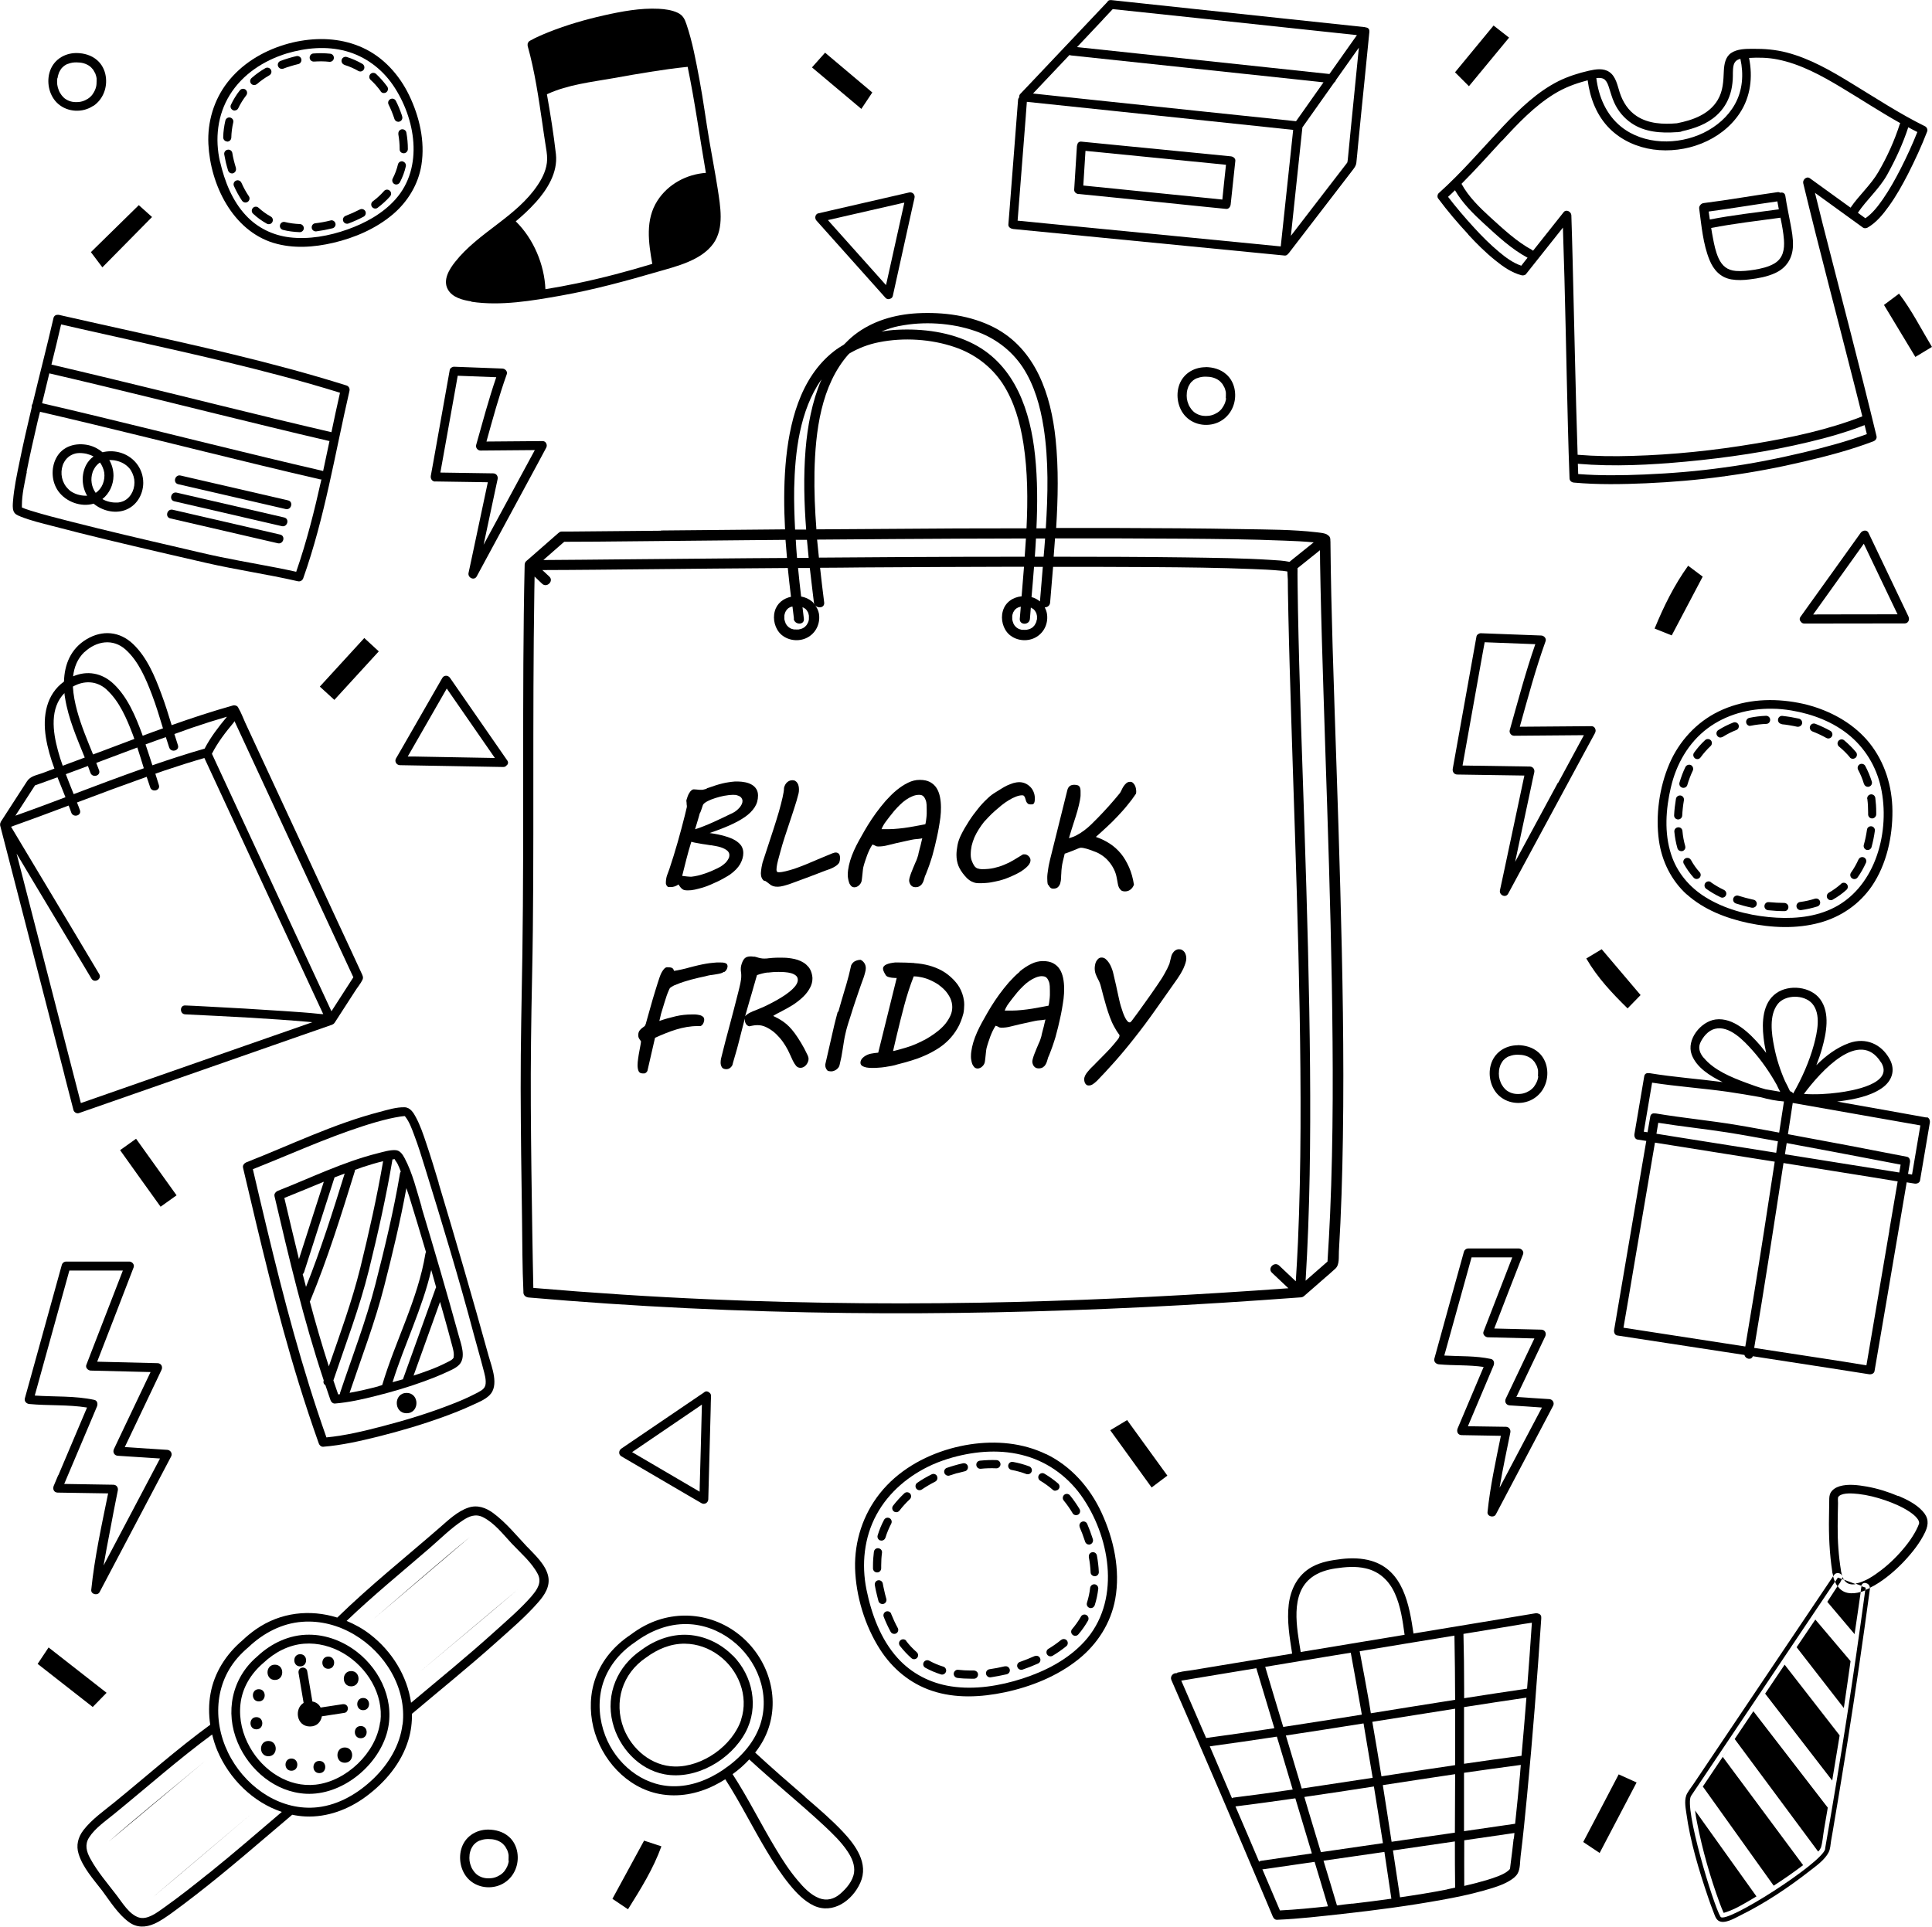 <?xml version="1.0" encoding="UTF-8"?>
<svg id="_图层_2" data-name="图层 2" xmlns="http://www.w3.org/2000/svg" viewBox="0 0 169.39 168.95">
  <g id="_图层_2-2" data-name=" 图层 2">
    <g>
      <path d="M61.97,69.16c-.1,.03-.18,.06-.25,.07-.06,.02-.11,.03-.16,.03-.04,0-.08,0-.13,0-.09,0-.19,0-.31-.02-.11-.01-.21-.02-.28-.02-.08,0-.15,.03-.22,.09-.07,.06-.13,.13-.18,.22-.06,.09-.1,.18-.14,.28-.04,.1-.07,.19-.09,.27h0s-.03,.1-.03,.1v.08c.01,.06,.02,.13,.02,.2,0,.07,.01,.14,.02,.2,0,.06,0,.1,0,.11l-.18,.75c-.09,.35-.19,.73-.29,1.12-.11,.39-.22,.79-.33,1.2-.12,.41-.24,.81-.36,1.21-.13,.4-.25,.79-.37,1.15-.08,.2-.15,.4-.22,.6-.06,.2-.09,.41-.09,.63,0,.04,0,.08,.02,.12,.01,.04,.03,.08,.05,.11,.02,.03,.05,.06,.08,.09,.03,.02,.06,.04,.1,.04h.18c.12,0,.23-.02,.35-.06,.11-.04,.22-.09,.33-.17,.06,.1,.12,.19,.18,.26,.06,.07,.11,.12,.17,.16,.06,.04,.13,.07,.2,.08,.07,.01,.16,.02,.26,.02,.2,0,.41-.02,.63-.07,.22-.05,.45-.11,.69-.18,.24-.07,.47-.16,.7-.26,.23-.1,.45-.2,.66-.3s.4-.21,.58-.31c.18-.1,.33-.19,.46-.28,.4-.29,.69-.59,.88-.92,.18-.33,.27-.65,.27-.96,0-.23-.06-.44-.17-.62-.12-.18-.3-.34-.54-.49-.24-.14-.55-.27-.92-.37-.37-.11-.81-.2-1.32-.27,.64-.22,1.22-.44,1.74-.67,.52-.23,.96-.47,1.34-.73s.66-.55,.86-.85c.2-.31,.3-.65,.3-1.04,0-.22-.05-.41-.15-.57-.1-.16-.23-.28-.4-.38-.17-.1-.36-.17-.57-.21-.21-.04-.43-.07-.66-.07-.18,0-.36,0-.53,.03s-.35,.04-.53,.08c-.18,.04-.38,.08-.58,.14-.21,.06-.43,.13-.68,.22-.16,.06-.3,.1-.4,.13Zm.37,4.96c.15,.03,.29,.05,.4,.07,.11,.02,.19,.04,.24,.05,.29,.07,.52,.17,.7,.29s.27,.28,.27,.45c0,.1-.02,.21-.07,.3-.05,.1-.11,.19-.18,.28-.07,.09-.16,.17-.25,.24-.09,.07-.18,.14-.26,.19-.22,.12-.44,.23-.67,.33-.23,.1-.45,.19-.68,.27s-.44,.14-.64,.19c-.21,.05-.4,.08-.57,.1-.01,0-.06,0-.13,0-.08,0-.16-.01-.26-.02l-.43-.05c.13-.49,.25-.98,.37-1.47,.12-.49,.27-.99,.43-1.52,.06,.02,.16,.04,.29,.07,.13,.03,.28,.05,.44,.08,.16,.03,.33,.06,.5,.08,.18,.03,.34,.05,.5,.08Zm1.19-4.34c.27-.05,.52-.08,.73-.08,.16,0,.29,.01,.39,.05,.11,.03,.19,.07,.26,.12,.06,.05,.11,.11,.14,.17,.03,.07,.05,.13,.05,.19,0,.1-.02,.2-.07,.3-.05,.1-.11,.2-.19,.29-.08,.09-.17,.18-.27,.26-.1,.08-.2,.15-.31,.2h0c-.29,.14-.58,.28-.87,.42-.29,.14-.58,.27-.86,.4-.28,.13-.56,.24-.83,.35-.27,.11-.52,.2-.76,.27,.05-.16,.09-.31,.14-.46,.05-.15,.09-.28,.12-.4,.04-.12,.07-.23,.09-.31,.03-.09,.04-.15,.05-.2,.03-.04,.06-.1,.09-.18,.03-.08,.06-.17,.09-.25,.03-.09,.06-.17,.08-.24,.02-.07,.04-.12,.06-.14,.06-.09,.2-.19,.39-.29,.2-.1,.42-.19,.68-.27,.25-.08,.52-.15,.79-.2Z"/>
      <path d="M67.06,77.23c.13,.08,.23,.15,.3,.21,.08,.07,.15,.12,.22,.17,.07,.05,.16,.08,.25,.11,.09,.03,.22,.04,.38,.04,.13,0,.3-.03,.5-.08,.2-.05,.41-.12,.64-.2,.22-.08,.45-.16,.68-.25s.43-.16,.62-.23c.04-.01,.11-.04,.2-.07,.1-.04,.21-.08,.33-.13,.12-.05,.26-.1,.4-.15,.14-.05,.28-.11,.41-.16,.13-.05,.26-.1,.37-.14,.11-.04,.21-.08,.28-.1,.06-.02,.13-.04,.21-.08,.09-.03,.17-.08,.27-.13,.09-.05,.18-.11,.26-.17,.08-.07,.15-.14,.2-.22,.02-.05,.03-.11,.05-.18,.01-.07,.02-.15,.02-.25,0-.06,0-.11-.02-.17-.01-.06-.03-.11-.06-.15-.03-.04-.07-.08-.12-.1-.05-.03-.11-.04-.18-.04-.04,0-.08,0-.13,.02-.05,.01-.1,.03-.16,.05-.35,.15-.62,.26-.82,.34-.2,.08-.36,.15-.48,.2-.12,.05-.22,.09-.3,.13-.08,.03-.18,.08-.29,.12-.21,.09-.44,.19-.7,.29-.25,.1-.51,.19-.76,.28-.25,.08-.5,.15-.74,.21-.24,.06-.44,.09-.62,.09-.07,0-.12-.02-.15-.06s-.04-.1-.04-.17c0-.12,.02-.29,.06-.49,.04-.2,.1-.42,.16-.64l.12-.44c.11-.42,.24-.85,.38-1.28,.14-.44,.29-.87,.43-1.3,.14-.43,.29-.86,.42-1.28,.14-.42,.26-.83,.36-1.23,.01-.06,.02-.11,.03-.17,0-.06,.01-.13,.01-.2,0-.1-.01-.2-.03-.29-.02-.1-.05-.19-.1-.26-.05-.08-.1-.14-.18-.19-.07-.05-.16-.07-.27-.07-.17,0-.32,.06-.46,.18-.13,.12-.22,.28-.27,.49,0,.21-.05,.5-.13,.85-.08,.36-.19,.77-.32,1.24-.14,.47-.29,.97-.47,1.52-.18,.55-.36,1.12-.56,1.71l-.36,1.1c-.03,.07-.05,.16-.07,.25s-.04,.19-.06,.29c-.02,.1-.03,.19-.04,.29-.01,.09-.02,.17-.02,.24,0,.14,.02,.27,.07,.39,.05,.12,.13,.22,.24,.29Z"/>
      <path d="M74.45,77.43c.05,.11,.11,.19,.18,.27,.08,.07,.17,.11,.29,.11,.07,0,.14-.02,.21-.05,.07-.03,.13-.07,.19-.13,.06-.05,.1-.11,.14-.17,.04-.06,.06-.13,.08-.19,.01-.07,.03-.16,.04-.28,.01-.12,.03-.24,.04-.37,.01-.13,.03-.25,.04-.38,.02-.12,.03-.22,.06-.3,.04-.14,.08-.29,.14-.46,.05-.16,.11-.33,.17-.49,.06-.17,.14-.33,.21-.49,.08-.16,.16-.3,.25-.44,.09,.02,.17,.06,.25,.1,.07,.05,.15,.07,.24,.07,.28,0,.55-.03,.81-.1,.26-.07,.52-.13,.78-.19,.18-.04,.34-.08,.5-.11,.16-.04,.31-.07,.45-.1,.14-.03,.29-.06,.42-.09,.14-.03,.28-.05,.42-.06,.1,0,.19-.02,.28-.03,.09-.01,.16-.02,.22-.04-.03,.14-.07,.28-.1,.42-.03,.14-.06,.27-.1,.4-.03,.13-.06,.24-.09,.35-.03,.11-.05,.2-.06,.28-.02,.07-.05,.16-.09,.29-.04,.12-.09,.25-.16,.39-.06,.14-.12,.29-.19,.45-.06,.15-.12,.3-.18,.45-.05,.14-.1,.27-.13,.39-.03,.11-.05,.2-.05,.27,0,.07,.01,.15,.04,.22s.06,.14,.1,.19c.05,.06,.1,.1,.17,.14,.07,.03,.15,.05,.24,.05,.15,0,.27-.03,.37-.09,.09-.06,.17-.13,.23-.23,.06-.09,.11-.2,.14-.31,.03-.12,.07-.23,.1-.34h0c.03-.06,.07-.14,.11-.25,.04-.1,.08-.22,.13-.34,.05-.12,.09-.25,.14-.38,.05-.13,.09-.25,.12-.36,.04-.11,.07-.2,.09-.28,.02-.08,.04-.13,.05-.16l.23-.88c.05-.22,.11-.47,.17-.74,.06-.27,.12-.55,.17-.85,.05-.29,.1-.59,.14-.9,.04-.31,.05-.6,.05-.89,0-.33-.03-.64-.09-.93-.06-.29-.16-.55-.3-.77-.14-.22-.33-.39-.57-.52-.24-.13-.54-.19-.9-.19s-.68,.08-1.03,.25c-.35,.17-.68,.39-1.01,.66-.33,.27-.64,.59-.95,.93-.3,.35-.59,.71-.85,1.07-.26,.36-.5,.72-.71,1.06-.21,.35-.39,.65-.53,.91-.17,.29-.33,.59-.48,.88-.15,.3-.28,.59-.39,.88-.11,.29-.2,.58-.26,.86-.06,.28-.1,.55-.1,.82,0,.1,0,.22,.03,.34,.02,.13,.05,.24,.09,.35Zm2.9-4.86c.03-.05,.05-.11,.08-.16,.03-.05,.06-.09,.08-.14,.03-.04,.05-.07,.07-.1,.11-.16,.24-.32,.38-.51,.14-.18,.29-.37,.44-.55,.16-.18,.32-.36,.5-.53,.17-.17,.35-.32,.54-.45,.19-.13,.37-.23,.57-.31,.19-.08,.38-.12,.58-.12,.16,0,.28,.04,.37,.13,.09,.09,.15,.2,.2,.33s.07,.27,.08,.41c0,.15,.01,.27,.01,.39,0,.14,0,.27,0,.4,0,.13-.02,.26-.03,.37-.01,.12-.03,.22-.04,.32-.02,.09-.03,.17-.05,.23-.13,.03-.32,.06-.58,.11-.25,.05-.53,.1-.84,.15-.3,.05-.61,.09-.92,.12s-.59,.05-.83,.05h-.67s.04-.09,.06-.15Z"/>
      <path d="M84.6,76.81c.04,.05,.1,.11,.17,.19,.07,.07,.16,.14,.26,.21,.1,.07,.22,.13,.35,.17,.13,.05,.27,.07,.43,.07,.25,0,.47,0,.63-.02,.17-.01,.31-.03,.43-.05,.12-.02,.23-.04,.31-.06,.09-.02,.18-.04,.28-.06,.11-.02,.26-.06,.45-.12,.19-.06,.39-.13,.6-.22,.21-.09,.43-.19,.65-.3,.22-.11,.42-.23,.59-.36,.17-.13,.32-.26,.43-.4,.11-.14,.17-.28,.17-.42,0-.07-.01-.13-.04-.19-.03-.06-.06-.11-.11-.16-.05-.05-.1-.09-.16-.12-.06-.03-.12-.05-.17-.05h-.17c-.29,.18-.57,.35-.84,.51-.27,.16-.55,.3-.83,.41-.28,.12-.58,.21-.89,.28-.31,.07-.65,.1-1.02,.1-.17,0-.31-.03-.43-.07-.12-.05-.22-.14-.3-.27-.07-.11-.13-.25-.19-.4s-.09-.34-.09-.54c0-.27,.03-.53,.08-.77,.06-.25,.14-.49,.24-.73,.1-.23,.23-.47,.37-.69,.14-.23,.3-.45,.47-.67,.12-.13,.26-.28,.42-.45,.16-.17,.34-.34,.53-.51,.19-.17,.39-.34,.6-.51,.21-.17,.42-.31,.63-.44,.21-.13,.41-.23,.62-.31,.2-.08,.39-.12,.56-.12,.06,0,.12,.02,.15,.06,.04,.04,.07,.09,.09,.15,.02,.06,.04,.12,.06,.19,.02,.07,.04,.14,.07,.19,.03,.06,.08,.11,.13,.15,.05,.04,.13,.06,.22,.06,.06,0,.12,0,.17-.01,.05,0,.09-.03,.12-.07,.03-.04,.06-.1,.07-.17,.02-.07,.02-.18,.02-.31,0-.19-.04-.37-.11-.54-.07-.17-.17-.32-.29-.44s-.27-.23-.43-.3c-.16-.07-.34-.11-.52-.11s-.36,.03-.54,.08c-.18,.06-.36,.13-.54,.21-.18,.09-.35,.18-.52,.29-.17,.1-.33,.2-.48,.3h0c-.24,.14-.5,.33-.76,.59-.27,.25-.54,.54-.8,.87-.27,.33-.53,.68-.78,1.07-.25,.39-.49,.79-.69,1.2-.15,.3-.26,.6-.32,.92-.06,.32-.09,.6-.09,.85,0,.35,.06,.66,.17,.95,.12,.29,.3,.58,.56,.88Z"/>
      <path d="M91.93,77.59c.03,.1,.09,.18,.15,.24,.07,.07,.16,.1,.27,.1,.18,0,.32-.05,.41-.14,.09-.09,.16-.2,.2-.34s.06-.28,.07-.43c0-.16,.01-.3,.02-.43,0-.16,.02-.33,.04-.51,.02-.18,.05-.37,.1-.56l.16-.66c.07-.02,.17-.05,.32-.11,.14-.06,.29-.11,.44-.17,.15-.06,.29-.12,.41-.17,.12-.05,.21-.07,.25-.07,.07,0,.16,.01,.25,.03,.09,.02,.19,.04,.29,.07,.1,.03,.2,.06,.3,.1,.1,.03,.18,.07,.26,.1l.19,.07c.19,.07,.39,.18,.59,.32,.2,.14,.39,.31,.56,.51,.17,.2,.32,.42,.45,.68s.21,.52,.26,.81l.03,.16c.02,.1,.04,.21,.06,.33s.05,.22,.1,.32c.05,.09,.11,.17,.19,.24,.08,.06,.2,.09,.35,.09,.1,0,.18-.02,.27-.05,.08-.03,.16-.08,.22-.13,.06-.05,.12-.12,.17-.19,.05-.07,.08-.15,.11-.22-.09-.57-.23-1.08-.43-1.53s-.43-.85-.71-1.19c-.28-.34-.61-.64-.98-.88-.37-.24-.78-.44-1.22-.59,.32-.28,.64-.57,.96-.87,.32-.29,.63-.6,.92-.91s.59-.63,.86-.97c.28-.33,.54-.68,.78-1.04,.01-.05,.02-.11,.02-.19,0-.09-.01-.18-.03-.28s-.05-.19-.1-.28-.1-.15-.17-.21c-.07-.06-.14-.08-.23-.08-.13,0-.25,.04-.34,.12-.09,.08-.18,.18-.25,.29-.07,.11-.13,.23-.18,.34-.05,.11-.1,.2-.15,.26-.3,.37-.61,.73-.93,1.09-.32,.36-.64,.7-.96,1.03-.21,.21-.41,.41-.61,.61-.2,.19-.4,.37-.61,.52-.21,.16-.42,.29-.64,.41-.22,.12-.45,.21-.7,.27l.24-.79c.11-.36,.23-.72,.34-1.06,.11-.34,.21-.69,.29-1.03,.03-.12,.05-.22,.07-.32,.02-.1,.04-.19,.05-.29,.02-.09,.03-.18,.03-.27,0-.09,0-.18,0-.28,0-.11,0-.21-.02-.29-.02-.08-.04-.15-.08-.2-.04-.05-.09-.09-.17-.11-.07-.02-.16-.04-.28-.04-.33,0-.53,.15-.61,.47l-1.51,6.07c-.03,.12-.06,.25-.09,.4-.03,.15-.06,.29-.08,.44-.02,.15-.04,.29-.06,.43-.02,.14-.02,.27-.02,.38,0,.09,0,.19,.01,.3,0,.11,.03,.21,.06,.31Z"/>
      <path d="M63.52,85.23c.07-.05,.12-.11,.16-.17,.04-.06,.07-.12,.08-.17,.02-.06,.03-.11,.03-.15,0-.07-.02-.13-.05-.18-.03-.05-.08-.08-.14-.1-.06-.02-.13-.04-.21-.05-.08,0-.17-.01-.27-.01-.2,0-.4,0-.6,.03-.2,.02-.41,.04-.62,.08-.22,.04-.44,.08-.69,.14-.24,.06-.51,.12-.8,.2-.05,.02-.14,.04-.25,.07-.12,.03-.24,.06-.38,.09-.14,.03-.27,.06-.39,.08-.13,.02-.23,.04-.29,.05l-.06-.14c-.02-.05-.07-.09-.14-.13-.07-.03-.2-.05-.4-.05-.09,0-.17,.04-.24,.11-.07,.07-.14,.16-.2,.26-.06,.1-.11,.2-.15,.3-.04,.1-.07,.18-.09,.24-.06,.17-.11,.34-.17,.52-.06,.18-.12,.38-.19,.61s-.14,.48-.23,.76c-.08,.28-.17,.61-.28,.99l-.27,.96s-.02,.07-.03,.11c-.01,.04-.02,.09-.04,.13-.02,.04-.03,.08-.05,.12-.02,.03-.04,.06-.06,.07-.16,.11-.3,.22-.39,.33-.1,.11-.15,.26-.15,.45,0,.12,.03,.22,.08,.3,.05,.08,.1,.16,.16,.23,0,.09-.02,.21-.05,.37-.03,.16-.06,.35-.1,.54-.04,.2-.07,.4-.1,.61-.03,.21-.05,.4-.05,.58,0,.21,.03,.38,.09,.52,.06,.13,.18,.2,.34,.2h.16c.06,0,.12-.03,.18-.09,.06-.06,.1-.12,.11-.2l.65-2.83c.31-.14,.62-.28,.93-.4s.62-.24,.93-.33c.31-.09,.62-.17,.93-.22,.31-.05,.62-.08,.92-.08h.14s.09,0,.14,0c.08-.03,.14-.08,.18-.14,.05-.07,.08-.13,.1-.19,.02-.06,.03-.12,.04-.17s0-.08,0-.08c0-.11-.04-.2-.13-.26-.08-.06-.18-.11-.3-.13-.12-.03-.24-.04-.36-.05-.12,0-.22,0-.29,0-.47,0-.95,.05-1.42,.16-.47,.11-.95,.24-1.43,.41,.02-.07,.04-.15,.06-.25,.02-.09,.04-.17,.05-.21,0-.04,.03-.12,.06-.24,.03-.12,.08-.27,.13-.43,.05-.16,.1-.33,.16-.52,.06-.19,.12-.36,.17-.53,.06-.17,.11-.31,.17-.44,.05-.13,.1-.22,.13-.27,.09-.08,.21-.15,.37-.23,.16-.07,.34-.14,.53-.21,.2-.07,.41-.14,.63-.2,.22-.07,.45-.13,.67-.18,.22-.06,.44-.11,.64-.15,.2-.05,.39-.09,.55-.13,.1-.02,.21-.04,.33-.05,.11-.02,.22-.04,.32-.05,.1-.02,.19-.03,.27-.05,.08-.02,.13-.03,.16-.04,.1-.03,.18-.07,.25-.12Z"/>
      <path d="M66.1,83.9c-.09-.02-.19-.03-.29-.03-.24,0-.42,.06-.54,.19-.12,.13-.21,.33-.28,.59-.03,.11-.04,.22-.04,.32s0,.2,.02,.28c.01,.08,.02,.17,.02,.27,0,.13,0,.25-.02,.37-.02,.12-.04,.24-.06,.35-.03,.12-.05,.23-.08,.35-.03,.12-.06,.24-.09,.37-.25,.99-.5,1.96-.76,2.93-.26,.96-.52,1.94-.76,2.93-.01,.06-.02,.12-.03,.18,0,.06-.01,.12-.01,.19,0,.15,.04,.28,.11,.4,.07,.11,.21,.17,.39,.17,.11,0,.21-.03,.3-.09,.09-.06,.17-.15,.23-.26,.01-.05,.03-.13,.06-.23,.03-.1,.06-.22,.1-.35,.04-.13,.08-.27,.12-.41,.04-.15,.08-.29,.12-.42,.04-.13,.07-.26,.1-.37,.03-.11,.05-.2,.07-.27l.52-2.04v.09c0,.13,.03,.25,.09,.36,.06,.11,.16,.19,.29,.23,.1-.02,.2-.04,.31-.06,.11-.02,.23-.04,.36-.04h.1c.22,0,.45,.05,.67,.15,.22,.1,.44,.23,.65,.39,.21,.16,.41,.36,.6,.58,.19,.22,.36,.46,.51,.71,.14,.23,.26,.46,.36,.69,.1,.23,.19,.43,.28,.61s.19,.33,.28,.44c.1,.11,.22,.17,.38,.17,.1,0,.19-.02,.28-.07,.09-.05,.16-.11,.22-.18,.06-.07,.11-.16,.15-.25,.04-.09,.06-.18,.06-.27,0-.12-.03-.23-.08-.33-.2-.43-.4-.8-.59-1.11-.19-.31-.37-.59-.54-.82-.17-.23-.34-.43-.5-.59-.16-.16-.32-.3-.48-.41-.16-.11-.31-.21-.46-.29-.15-.08-.3-.16-.45-.23,.05-.04,.15-.09,.28-.17,.14-.07,.29-.15,.46-.24,.17-.09,.34-.18,.52-.28,.18-.1,.33-.19,.47-.28,.34-.22,.64-.46,.9-.71,.26-.25,.46-.52,.61-.81,.13-.25,.2-.51,.2-.78,0-.08,0-.16-.02-.24-.01-.08-.03-.17-.06-.27-.06-.2-.15-.38-.27-.52-.12-.14-.26-.27-.42-.37-.16-.1-.33-.18-.51-.24-.18-.06-.36-.1-.54-.13-.18-.03-.35-.05-.51-.06-.16,0-.31-.01-.43-.01-.22,0-.4,0-.55,.01-.14,0-.27,.02-.38,.03-.11,0-.2,.02-.28,.03-.08,0-.17,.01-.25,.01-.11,0-.21-.01-.32-.03-.11-.02-.21-.05-.31-.08-.09-.03-.18-.05-.28-.07Zm1.22,1.39c.31-.04,.62-.06,.93-.06,.17,0,.36,0,.56,.02,.2,.01,.39,.05,.55,.09,.17,.05,.31,.12,.42,.21,.11,.09,.17,.22,.17,.38s-.07,.33-.2,.51c-.13,.17-.31,.35-.52,.52-.21,.17-.46,.35-.73,.51-.27,.17-.54,.32-.81,.46-.27,.14-.53,.27-.77,.38-.25,.11-.45,.19-.62,.26-.22,.08-.41,.16-.58,.25-.17,.09-.3,.19-.39,.3,.05-.18,.11-.38,.17-.6s.13-.46,.2-.7c.07-.24,.14-.48,.21-.71,.07-.24,.13-.46,.19-.67,.06-.21,.12-.39,.16-.56,.05-.16,.09-.29,.11-.37,.31-.11,.62-.19,.93-.23Z"/>
      <path d="M73.45,88.72c-.06,.22-.12,.43-.17,.64-.05,.21-.1,.39-.14,.56l-.78,3.41s0,.04,0,.06c0,.02,0,.04,0,.06,0,.08,.02,.15,.05,.22,.03,.07,.07,.13,.12,.19,.03,.04,.08,.06,.15,.07s.13,.02,.2,.02,.14-.01,.22-.04c.08-.03,.15-.06,.22-.11,.07-.05,.13-.11,.18-.17,.05-.07,.09-.14,.11-.23,.06-.24,.11-.48,.16-.72,.04-.24,.08-.47,.12-.71,.03-.23,.07-.46,.11-.7,.04-.23,.08-.46,.14-.69,.04-.19,.09-.37,.13-.51,.04-.15,.08-.28,.12-.4,.04-.12,.07-.23,.11-.34,.03-.1,.07-.21,.1-.31,.12-.39,.24-.77,.36-1.12,.12-.35,.24-.71,.36-1.06,.06-.19,.13-.38,.2-.57,.07-.18,.13-.36,.19-.52,.06-.17,.1-.32,.14-.47,.04-.14,.06-.27,.06-.38,0-.16-.04-.3-.12-.43-.08-.13-.19-.23-.33-.3-.17,0-.33,.04-.48,.11-.15,.07-.26,.19-.35,.36-.07,.31-.14,.61-.21,.89-.07,.28-.15,.56-.23,.84-.04,.13-.08,.28-.14,.46-.05,.18-.11,.37-.17,.58-.06,.21-.13,.42-.19,.65-.06,.22-.13,.45-.19,.67Z"/>
      <path d="M80.16,84.45c-.46-.03-.97-.05-1.51-.05-.12,0-.25,0-.39,.03-.14,.02-.28,.05-.4,.09-.12,.04-.23,.09-.31,.16-.08,.07-.13,.15-.13,.25,0,.06,.01,.12,.03,.18,.02,.06,.05,.12,.08,.18,.03,.06,.06,.11,.09,.16,.03,.05,.06,.09,.08,.12,.05,.05,.12,.08,.21,.11,.09,.03,.19,.04,.29,.06,.1,.01,.19,.02,.27,.02,.08,0,.13,0,.15,0l-1.62,6.55c-.23,.02-.45,.05-.65,.09-.2,.04-.41,.13-.6,.27-.11,.08-.19,.17-.24,.26-.05,.09-.07,.18-.07,.27,0,.06,.02,.12,.05,.17,.03,.05,.09,.1,.17,.14,.08,.04,.18,.07,.31,.1,.13,.02,.29,.04,.48,.04,.17,0,.36,0,.55-.02,.2-.01,.39-.03,.59-.06,.2-.03,.39-.06,.59-.1,.19-.04,.38-.08,.54-.14h0c.38-.09,.76-.2,1.16-.32,.4-.12,.79-.26,1.17-.43,.38-.16,.75-.36,1.11-.58,.36-.22,.69-.48,.99-.78s.56-.64,.79-1.03,.4-.83,.53-1.33c.02-.1,.04-.22,.05-.36,.01-.14,.02-.27,.02-.39,0-.23-.03-.45-.08-.66-.05-.21-.12-.41-.2-.59-.08-.18-.18-.35-.29-.51-.11-.15-.23-.29-.35-.42-.32-.33-.66-.6-1.02-.8-.36-.2-.74-.35-1.14-.46-.4-.11-.84-.18-1.3-.21Zm2.14,1.92c.23,.16,.43,.34,.61,.54,.17,.2,.31,.42,.42,.65,.1,.24,.16,.49,.16,.75s-.05,.51-.16,.75c-.11,.24-.25,.47-.42,.69-.18,.22-.38,.42-.61,.61-.23,.19-.48,.37-.73,.53-.25,.16-.51,.31-.77,.43-.26,.13-.51,.24-.74,.33-.23,.09-.46,.17-.67,.23-.21,.06-.4,.12-.56,.16-.16,.04-.29,.07-.38,.1l-.15,.03c.05-.22,.11-.45,.16-.69,.06-.23,.11-.46,.16-.68,.21-.89,.43-1.76,.66-2.63,.23-.86,.5-1.71,.83-2.55,.23,0,.47,.03,.73,.09,.26,.06,.51,.14,.76,.26,.25,.11,.49,.25,.72,.4Z"/>
      <path d="M89.4,85.22c-.33,.27-.64,.59-.95,.93-.3,.35-.59,.71-.85,1.07-.26,.36-.5,.72-.71,1.06-.21,.35-.39,.65-.53,.91-.17,.29-.33,.59-.48,.88-.15,.3-.28,.59-.39,.88-.11,.29-.2,.58-.26,.86-.06,.28-.1,.55-.1,.82,0,.1,0,.22,.03,.34,.02,.13,.05,.24,.09,.35,.05,.11,.11,.19,.18,.27,.08,.07,.17,.11,.29,.11,.07,0,.14-.02,.21-.05,.07-.03,.13-.07,.19-.13,.06-.05,.1-.11,.14-.17,.04-.06,.06-.13,.08-.19,.01-.07,.03-.16,.04-.28,.01-.12,.03-.24,.04-.37,.01-.13,.03-.25,.04-.38,.02-.12,.03-.22,.06-.3,.04-.14,.08-.29,.14-.46,.05-.16,.11-.33,.17-.49,.06-.17,.14-.33,.21-.49,.08-.16,.16-.3,.25-.44,.09,.02,.17,.06,.25,.1,.07,.05,.15,.07,.24,.07,.28,0,.55-.03,.81-.1,.26-.07,.52-.13,.78-.19,.18-.04,.34-.08,.5-.11s.31-.07,.45-.1c.14-.03,.29-.06,.42-.09,.14-.03,.28-.05,.42-.06,.1,0,.19-.02,.28-.03,.09-.01,.16-.02,.22-.04-.03,.14-.07,.28-.1,.42-.03,.14-.06,.27-.1,.4-.03,.13-.06,.24-.09,.35-.03,.11-.05,.2-.06,.28-.02,.07-.05,.16-.09,.29-.04,.12-.09,.25-.16,.39-.06,.14-.12,.29-.19,.45-.06,.15-.12,.3-.18,.45-.05,.14-.1,.27-.13,.39-.03,.11-.05,.2-.05,.27,0,.07,.01,.15,.04,.22,.02,.07,.06,.14,.1,.19,.05,.06,.1,.1,.17,.14,.07,.03,.15,.05,.24,.05,.15,0,.27-.03,.37-.09,.09-.06,.17-.13,.23-.23,.06-.09,.11-.2,.14-.31,.03-.12,.07-.23,.1-.34h0c.03-.06,.07-.14,.11-.25,.04-.1,.08-.22,.13-.34,.05-.12,.09-.25,.14-.38,.05-.13,.09-.25,.12-.36,.04-.11,.07-.2,.09-.28,.02-.08,.04-.13,.05-.16l.23-.88c.05-.22,.11-.47,.17-.74,.06-.27,.12-.55,.17-.85,.05-.29,.1-.59,.14-.9,.04-.31,.05-.6,.05-.89,0-.33-.03-.64-.09-.93-.06-.29-.16-.55-.3-.77-.14-.22-.33-.39-.57-.52-.24-.13-.54-.19-.9-.19s-.68,.08-1.03,.25c-.35,.17-.68,.39-1.01,.66Zm1.99,.39c.16,0,.28,.04,.37,.13,.09,.09,.15,.2,.2,.33s.07,.27,.08,.41c0,.15,.01,.27,.01,.39,0,.14,0,.27,0,.4,0,.13-.02,.26-.03,.37-.01,.12-.03,.22-.04,.32-.02,.09-.03,.17-.05,.23-.13,.03-.32,.06-.58,.11-.25,.05-.53,.1-.84,.15s-.61,.09-.92,.12c-.31,.03-.59,.05-.83,.05h-.67s.04-.09,.06-.15c.03-.05,.05-.11,.08-.16,.03-.05,.06-.09,.08-.14,.03-.04,.05-.07,.07-.1,.11-.16,.24-.32,.38-.51,.14-.18,.29-.37,.44-.55,.16-.18,.32-.36,.5-.53,.17-.17,.35-.32,.54-.45,.19-.13,.37-.23,.57-.31,.19-.08,.38-.12,.58-.12Z"/>
      <path d="M99.02,89.65c-.06,0-.12-.04-.18-.11-.06-.07-.13-.17-.19-.29s-.13-.27-.19-.44c-.06-.17-.12-.35-.18-.55-.05-.15-.1-.36-.16-.62-.06-.26-.12-.53-.18-.82-.06-.29-.12-.57-.19-.85-.06-.28-.12-.51-.16-.69-.03-.13-.08-.27-.14-.42-.06-.15-.13-.3-.22-.43-.09-.13-.18-.24-.29-.33-.11-.09-.22-.13-.35-.13-.12,0-.21,.03-.29,.1-.08,.07-.14,.15-.19,.24-.05,.09-.08,.2-.1,.31-.02,.11-.03,.21-.03,.29,0,.19,.03,.36,.09,.52,.06,.16,.13,.31,.21,.46,.11,.19,.2,.43,.26,.69,.07,.27,.14,.53,.21,.8,.08,.29,.16,.59,.25,.89,.09,.3,.19,.6,.3,.9,.11,.3,.23,.58,.38,.85,.14,.27,.3,.52,.48,.76,0,.04-.01,.08-.02,.12-.01,.04-.03,.09-.06,.14-.03,.05-.08,.12-.15,.2s-.15,.19-.26,.32c-.25,.3-.52,.59-.8,.87-.28,.28-.55,.55-.8,.81-.13,.14-.26,.27-.39,.39-.12,.13-.23,.24-.32,.36-.09,.11-.17,.22-.22,.33-.05,.11-.08,.21-.08,.31,0,.06,0,.13,.02,.2,.01,.07,.04,.13,.07,.18,.03,.05,.07,.09,.12,.13,.05,.03,.11,.05,.18,.05,.14,0,.27-.04,.39-.13,.12-.09,.24-.18,.34-.28,.46-.47,.97-1.02,1.53-1.65,.56-.63,1.13-1.31,1.71-2.05,.66-.83,1.3-1.69,1.94-2.6,.64-.9,1.26-1.8,1.88-2.67,.09-.13,.17-.27,.27-.42,.09-.15,.17-.31,.25-.47,.07-.16,.13-.31,.18-.47,.05-.15,.07-.29,.07-.4,0-.1-.01-.2-.04-.3-.03-.1-.06-.18-.12-.26-.05-.07-.12-.13-.2-.18-.08-.05-.18-.07-.29-.07-.09,0-.16,.02-.24,.06-.07,.04-.13,.08-.19,.14-.05,.06-.1,.12-.14,.19-.04,.07-.07,.14-.09,.21l-.17,.68c-.06,.14-.13,.28-.19,.42-.07,.14-.15,.29-.23,.43-.08,.15-.18,.31-.28,.47-.1,.16-.22,.34-.36,.54-.36,.53-.73,1.06-1.12,1.6-.38,.54-.75,1.04-1.1,1.51-.09,.12-.16,.17-.2,.17Z"/>
      <path d="M138.81,161.53c.42,.28,.87,.58,1.44,.96,1.09-2.08,2.16-4.11,3.24-6.18-.6-.27-1.09-.5-1.57-.71-1.04,2-2.07,3.95-3.11,5.93Z"/>
      <path d="M9.35,148.45c-1.7-1.33-3.38-2.65-5.09-3.98-.36,.54-.66,1-.96,1.44,1.64,1.28,3.23,2.53,4.83,3.78,.38-.39,.75-.77,1.21-1.24Z"/>
      <path d="M10.53,100.86c1.19,1.67,2.36,3.31,3.55,4.96,.48-.35,.92-.66,1.4-1-1.2-1.67-2.37-3.31-3.55-4.96-.49,.35-.94,.67-1.4,1Z"/>
      <path d="M97.34,125.42c1.22,1.69,2.41,3.34,3.63,5.02,.51-.38,.94-.71,1.38-1.04-1.19-1.65-2.35-3.25-3.53-4.87-.45,.27-.92,.55-1.48,.89Z"/>
      <path d="M149.29,50.57c-.39-.29-.82-.61-1.28-.96-1.23,1.71-2.14,3.56-2.94,5.51,.54,.22,1.05,.42,1.5,.6,.92-1.74,1.81-3.44,2.72-5.16Z"/>
      <path d="M8.97,23.45c1.48-1.5,2.9-2.94,4.36-4.42-.48-.43-.89-.79-1.16-1.04-1.41,1.38-2.79,2.73-4.2,4.12,.27,.35,.6,.8,1.01,1.34Z"/>
      <path d="M53.69,166.51c.42,.28,.86,.58,1.37,.92,1.12-1.79,2.21-3.53,2.93-5.52-.57-.19-1.09-.36-1.52-.5-.94,1.73-1.85,3.4-2.78,5.11Z"/>
      <path d="M29.32,61.37c1.31-1.44,2.6-2.84,3.89-4.25-.45-.41-.84-.77-1.27-1.17-1.32,1.44-2.6,2.84-3.9,4.26,.45,.41,.85,.78,1.27,1.16Z"/>
      <path d="M143.84,87.26c-1.11-1.31-2.25-2.65-3.41-4.02-.4,.24-.87,.52-1.35,.81,.98,1.7,2.28,3.06,3.62,4.38,.4-.41,.78-.8,1.14-1.17Z"/>
      <path d="M76.48,8.11c-1.4-1.18-2.75-2.32-4.14-3.49-.37,.41-.73,.82-1.15,1.29,1.46,1.23,2.88,2.42,4.33,3.64,.36-.53,.66-1,.96-1.44Z"/>
      <path d="M132.31,3.3c-.47-.37-.9-.7-1.36-1.06-1.16,1.41-2.3,2.78-3.38,4.1,.39,.39,.78,.78,1.22,1.22,1.15-1.39,2.32-2.81,3.52-4.26Z"/>
      <path d="M169.39,30.43c-.96-1.59-1.77-3.22-2.89-4.68-.47,.35-.9,.68-1.32,.99,.94,1.56,1.84,3.05,2.75,4.56,.49-.3,.96-.58,1.46-.88Z"/>
      <path d="M133.08,91.66c-1.11,0-2.09,.65-2.38,1.75-.25,.94,.02,2.06,.77,2.71,.83,.73,2.14,.8,3.06,.18,.86-.57,1.26-1.61,1.1-2.62-.08-.53-.34-1.05-.75-1.4-.5-.44-1.15-.62-1.81-.63Zm1.79,2.7s-.01,.07-.01,.09c0,.05-.02,.1-.03,.15-.02,.09-.05,.18-.09,.27,0,0,0,0,0,0,0,.02-.02,.04-.03,.06-.02,.05-.05,.09-.07,.14-.12,.2-.16,.26-.33,.42-.24,.22-.63,.4-.96,.43-.46,.05-.82-.02-1.17-.24-.03-.02-.07-.05-.1-.07,0,0-.06-.06-.07-.06-.07-.07-.14-.14-.2-.22-.04-.05,.03,.05,0,0-.01-.02-.03-.04-.04-.06-.03-.04-.05-.08-.08-.12-.02-.04-.05-.08-.07-.12,0-.01-.03-.07-.04-.09-.16-.39-.19-.66-.15-1.08,0,0,0,0,0,0,0-.03,0-.05,.01-.08,.01-.06,.02-.11,.04-.17,.01-.05,.03-.1,.05-.15,0-.02,.02-.04,.02-.06,0-.02-.02,.04,.01-.03,.05-.1,.1-.19,.16-.28,0-.01,.02-.03,.03-.04,0,0,.02-.02,.02-.03,.03-.04,.07-.08,.11-.11,.11-.11,.1-.1,.21-.17,.05-.03,.09-.06,.14-.08,.02-.01,.04-.02,.07-.03,.02,0,.02,0,.02-.01,0,0,0,0,.02,0,.27-.1,.46-.13,.74-.13,.45,0,.84,.09,1.2,.36,.05,.04-.04-.03,0,0,.02,.02,.04,.03,.05,.05,.04,.03,.07,.06,.1,.1,.03,.03,.06,.07,.09,.1-.01-.02,.02,.02,.05,.07,.05,.08,.1,.17,.14,.25,0,.02,.01,.03,.02,.03,0,0,0,.01,.01,.03,.02,.05,.03,.1,.05,.15,.03,.09,.05,.18,.06,.27,0,0,0,0,0,0,0,.02,0,.04,0,.07,0,.06,0,.12,0,.17,0,.09,0,.17-.01,.26Z"/>
      <path d="M44.62,161.07c-.5-.44-1.15-.62-1.81-.63-1.11,0-2.09,.65-2.38,1.75-.25,.94,.02,2.06,.77,2.71,.83,.73,2.14,.8,3.06,.18,.86-.57,1.26-1.61,1.1-2.62-.08-.53-.34-1.05-.75-1.4Zm-.01,2.07s-.01,.07-.01,.09c0,.05-.02,.1-.03,.15-.02,.09-.05,.18-.09,.27,0,0,0,0,0,0,0,.02-.02,.04-.03,.06-.02,.05-.05,.09-.07,.14-.12,.2-.16,.26-.33,.42-.24,.22-.63,.4-.96,.43-.46,.05-.82-.02-1.17-.24-.03-.02-.07-.05-.1-.07,0,0-.06-.06-.07-.06-.07-.07-.14-.14-.2-.22-.04-.05,.03,.05,0,0-.01-.02-.03-.04-.04-.06-.03-.04-.05-.08-.08-.12-.02-.04-.05-.08-.07-.12,0-.01-.03-.07-.04-.09-.16-.39-.19-.66-.15-1.08,0,0,0,0,0,0,0-.03,0-.05,.01-.08,.01-.06,.02-.11,.04-.17,.01-.05,.03-.1,.05-.15,0-.02,.02-.04,.02-.06,0-.02-.02,.04,.01-.03,.05-.1,.1-.19,.16-.28,0-.01,.02-.03,.03-.04,0,0,.02-.02,.02-.03,.03-.04,.07-.08,.11-.11,.11-.11,.1-.1,.21-.17,.05-.03,.09-.06,.14-.08,.02-.01,.04-.02,.07-.03,.02,0,.02,0,.02-.01,0,0,0,0,.02,0,.27-.1,.46-.13,.74-.13,.45,0,.84,.09,1.2,.36,.05,.04-.04-.03,0,0,.02,.02,.04,.03,.05,.05,.04,.03,.07,.06,.1,.1,.03,.03,.06,.07,.09,.1-.01-.02,.02,.02,.05,.07,.05,.08,.1,.17,.14,.25,0,.02,.01,.03,.02,.03,0,0,0,.01,.01,.03,.02,.05,.03,.1,.05,.15,.03,.09,.05,.18,.06,.27,0,0,0,0,0,0,0,.02,0,.04,0,.07,0,.06,0,.11,0,.17,0,.09,0,.17-.01,.26Z"/>
      <path d="M8.17,9.3c.86-.57,1.26-1.61,1.1-2.62-.08-.53-.34-1.05-.75-1.4-.5-.44-1.15-.62-1.81-.63-1.11,0-2.09,.65-2.38,1.75-.25,.94,.02,2.06,.77,2.71,.83,.73,2.14,.8,3.06,.18Zm-3.12-2.46s0-.05,.01-.08c.01-.06,.02-.11,.04-.17,.01-.05,.03-.1,.05-.15,0-.02,.02-.04,.02-.06,0-.02-.02,.04,.01-.03,.05-.1,.1-.19,.16-.28,0-.01,.02-.03,.03-.04,0,0,.02-.02,.02-.03,.03-.04,.07-.08,.11-.11,.11-.11,.1-.1,.21-.17,.05-.03,.09-.06,.14-.08,.02-.01,.04-.02,.07-.03,.02,0,.02,0,.02-.01,0,0,0,0,.02,0,.27-.1,.46-.13,.74-.13,.45,0,.84,.09,1.2,.36,.05,.04-.04-.03,0,0,.02,.02,.04,.03,.05,.05,.04,.03,.07,.06,.1,.1,.03,.03,.06,.07,.09,.1-.01-.02,.02,.02,.05,.07,.05,.08,.1,.17,.14,.25,0,.02,.01,.03,.02,.03,0,0,0,.01,.01,.03,.02,.05,.03,.1,.05,.15,.03,.09,.05,.18,.06,.27,0,0,0,0,0,0,0,.02,0,.04,0,.07,0,.06,0,.12,0,.17,0,.09,0,.17-.01,.26,0,.02-.01,.07-.01,.09,0,.05-.02,.1-.03,.15-.02,.09-.05,.18-.09,.27,0,0,0,0,0,0,0,.02-.02,.04-.03,.06-.02,.05-.05,.09-.07,.14-.12,.2-.16,.26-.33,.42-.24,.22-.63,.4-.96,.43-.46,.05-.82-.02-1.17-.24-.03-.02-.07-.05-.1-.07,0,0-.06-.06-.07-.06-.07-.07-.14-.14-.2-.22-.04-.05,.03,.05,0,0-.01-.02-.03-.04-.04-.06-.03-.04-.05-.08-.08-.12s-.05-.08-.07-.12c0-.01-.03-.07-.04-.09-.16-.39-.19-.66-.15-1.08,0,0,0,0,0,0Z"/>
      <path d="M105.71,32.2c-1.11,0-2.09,.65-2.38,1.75-.25,.94,.02,2.06,.77,2.71,.83,.73,2.14,.8,3.06,.18,.86-.57,1.26-1.61,1.1-2.62-.08-.53-.34-1.05-.75-1.4-.5-.44-1.15-.62-1.81-.63Zm1.79,2.7s-.01,.07-.01,.09c0,.05-.02,.1-.03,.15-.02,.09-.05,.18-.09,.27,0,0,0,0,0,0,0,.02-.02,.04-.03,.06-.02,.05-.05,.09-.07,.14-.12,.2-.16,.26-.33,.42-.24,.22-.63,.4-.96,.43-.46,.05-.82-.02-1.17-.24-.03-.02-.07-.05-.1-.07,0,0-.06-.06-.07-.06-.07-.07-.14-.14-.2-.22-.04-.05,.03,.05,0,0-.01-.02-.03-.04-.04-.06-.03-.04-.05-.08-.08-.12-.02-.04-.05-.08-.07-.12,0-.01-.03-.07-.04-.09-.16-.39-.19-.66-.15-1.08,0,0,0,0,0,0,0-.03,0-.05,.01-.08,.01-.06,.02-.11,.04-.17,.01-.05,.03-.1,.05-.15,0-.02,.02-.04,.02-.06,0-.02-.02,.04,.01-.03,.05-.1,.1-.19,.16-.28,0-.01,.02-.03,.03-.04,0,0,.02-.02,.02-.03,.03-.04,.07-.08,.11-.11,.11-.11,.1-.1,.21-.17,.05-.03,.09-.06,.14-.08,.02-.01,.04-.02,.07-.03,.02,0,.02,0,.02-.01,0,0,0,0,.02,0,.27-.1,.46-.13,.74-.13,.45,0,.84,.09,1.2,.36,.05,.04-.04-.03,0,0,.02,.02,.04,.03,.05,.05,.04,.03,.07,.06,.1,.1,.03,.03,.06,.07,.09,.1-.01-.02,.02,.02,.05,.07,.05,.08,.1,.17,.14,.25,0,.02,.01,.03,.02,.03,0,0,0,.01,.01,.03,.02,.05,.03,.1,.05,.15,.03,.09,.05,.18,.06,.27,0,0,0,0,0,0,0,.02,0,.04,0,.07,0,.06,0,.12,0,.17,0,.09,0,.17-.01,.26Z"/>
      <path d="M61.75,122.09c-2.12,1.44-4.24,2.88-6.36,4.32l-.91,.62c-.24,.16-.27,.52,0,.68,2.05,1.2,4.1,2.4,6.15,3.6,.29,.17,.59,.34,.88,.51,.26,.15,.58-.04,.59-.34,.07-2.64,.14-5.28,.21-7.92,0-.38,.02-.76,.03-1.14,0-.15-.06-.25-.16-.31-.11-.1-.27-.14-.43-.03Zm-.4,8.25c0,.16,0,.31-.01,.47-1.86-1.09-3.72-2.18-5.58-3.27-.11-.07-.23-.13-.34-.2,1.94-1.32,3.88-2.64,5.82-3.96,.1-.07,.2-.14,.3-.21-.06,2.39-.12,4.78-.19,7.16Z"/>
      <path d="M44.44,67.11c.11-.11,.15-.27,.03-.43-1.46-2.11-2.92-4.21-4.38-6.32-.21-.3-.42-.6-.63-.91-.16-.24-.52-.27-.68,0-1.18,2.06-2.37,4.12-3.55,6.18-.17,.29-.34,.59-.51,.88-.15,.26,.04,.58,.34,.59,2.64,.05,5.28,.09,7.92,.14,.38,0,.76,.01,1.14,.02,.15,0,.24-.06,.31-.16Zm-8.22-.77c-.16,0-.32,0-.47,0,1.07-1.87,2.15-3.74,3.22-5.61,.07-.12,.13-.23,.2-.35,1.34,1.93,2.67,3.86,4.01,5.79,.07,.1,.14,.2,.21,.3-2.39-.04-4.77-.08-7.16-.13Z"/>
      <path d="M167.33,54.07c-1.02-2.14-2.05-4.29-3.07-6.43-.15-.31-.29-.61-.44-.92-.14-.29-.52-.22-.68,0-1.54,2.15-3.08,4.31-4.63,6.46-.22,.3-.43,.61-.65,.91-.12,.17-.07,.33,.04,.44,.06,.09,.16,.15,.3,.15,2.56,0,5.12,0,7.68-.01,.37,0,.74,0,1.11,0,.32,0,.46-.33,.34-.59Zm-8.02-.18c-.11,0-.23,0-.34,0,1.4-1.96,2.8-3.91,4.2-5.87,.08-.11,.16-.23,.24-.34,.93,1.95,1.87,3.91,2.8,5.86,.05,.11,.11,.22,.16,.33-2.35,0-4.71,0-7.06,.01Z"/>
      <path d="M71.76,18.7c-.3,.07-.36,.45-.17,.65,1.76,1.97,3.53,3.95,5.29,5.92,.25,.28,.5,.56,.75,.84,.13,.14,.28,.15,.41,.09,.11-.03,.21-.11,.24-.26,.55-2.5,1.11-5.01,1.66-7.51,.08-.36,.16-.71,.24-1.07,.07-.3-.18-.55-.48-.48-2.32,.53-4.64,1.07-6.96,1.6-.33,.08-.66,.15-.99,.23Zm7.53-.93c-.51,2.3-1.02,4.59-1.53,6.89-.03,.11-.05,.23-.08,.34-1.6-1.79-3.2-3.58-4.8-5.37-.1-.11-.2-.22-.29-.33,2.11-.48,4.22-.97,6.33-1.45,.12-.03,.24-.06,.37-.08Z"/>
      <path d="M139.85,64.26c.06-.12,.06-.23,.02-.33-.04-.13-.14-.23-.3-.25,0,0-.01,0-.02,0-.01,0-.02,0-.04,0-2.09,.02-4.17,.04-6.26,.05,.7-2.51,1.38-5.05,2.26-7.5,.09-.25-.14-.49-.38-.5-1.77-.07-3.54-.13-5.3-.2-.16,0-.35,.12-.38,.29-.61,3.38-1.21,6.77-1.82,10.15-.09,.48-.17,.97-.26,1.45-.04,.25,.11,.49,.38,.5,1.97,.03,3.93,.06,5.9,.09-.62,2.92-1.24,5.84-1.86,8.76-.09,.43-.19,.87-.28,1.3-.09,.42,.5,.71,.72,.3,.86-1.59,1.72-3.18,2.58-4.78,1.36-2.52,2.73-5.05,4.09-7.57,.32-.58,.63-1.17,.95-1.75Zm-3.26,4.38c-1.25,2.31-2.5,4.63-3.75,6.94,.47-2.19,.93-4.37,1.4-6.56,.09-.43,.18-.87,.28-1.3,.05-.25-.11-.49-.38-.5-1.97-.03-3.94-.06-5.91-.09,.58-3.22,1.15-6.44,1.73-9.66,.07-.38,.14-.77,.21-1.15,1.48,.06,2.96,.11,4.44,.17-.86,2.47-1.53,5.02-2.24,7.53-.07,.24,.12,.5,.38,.5,2.04-.02,4.08-.04,6.12-.05-.75,1.39-1.51,2.79-2.26,4.18Z"/>
      <path d="M38.15,42.22c1.54,.02,3.08,.05,4.62,.07-.49,2.29-.98,4.59-1.46,6.88-.08,.36-.15,.71-.23,1.07-.09,.42,.5,.71,.72,.3,1.78-3.29,3.56-6.59,5.34-9.88,.25-.47,.5-.93,.75-1.4,.06-.12,.06-.23,.02-.33-.04-.13-.14-.23-.3-.25,0,0-.01,0-.02,0-.01,0-.02,0-.04,0-1.63,.01-3.27,.03-4.9,.04,.55-1.98,1.09-3.97,1.78-5.9,.09-.25-.14-.49-.38-.5-1.41-.05-2.83-.11-4.24-.16-.16,0-.35,.12-.38,.29-.48,2.71-.97,5.42-1.45,8.13-.07,.38-.14,.77-.21,1.15-.04,.25,.11,.49,.38,.5Zm1.83-8.42c.05-.28,.1-.57,.15-.85,1.13,.04,2.25,.09,3.38,.13-.67,1.95-1.2,3.95-1.76,5.93-.07,.24,.12,.5,.38,.5,1.59-.01,3.17-.03,4.76-.04-1.5,2.77-2.99,5.54-4.49,8.3,.33-1.56,.66-3.12,1-4.69,.08-.36,.15-.71,.23-1.07,.05-.25-.11-.49-.38-.5-1.55-.02-3.09-.05-4.64-.07,.46-2.55,.91-5.09,1.37-7.64Z"/>
      <path d="M5.1,129.37c-.13,.31-.26,.62-.39,.93-.11,.27,.01,.58,.34,.59,1.48,.02,2.95,.05,4.43,.07-.57,2.8-1.19,5.62-1.48,8.46-.04,.39,.56,.53,.73,.2,1.83-3.47,3.66-6.94,5.49-10.41,.26-.49,.52-.98,.78-1.48,.14-.27-.04-.57-.34-.59-1.24-.08-2.48-.16-3.72-.24,.93-1.95,1.85-3.89,2.78-5.84,.15-.31,.29-.62,.44-.93,.13-.27-.02-.58-.34-.59l-5.3-.13c.93-2.4,1.86-4.79,2.78-7.19,.14-.36,.28-.72,.42-1.09,.09-.24-.14-.5-.38-.5H5.79c-.07,0-.13,.02-.18,.05-.02,0-.03,.02-.04,.03-.02,.02-.04,.03-.06,.05-.04,.04-.07,.09-.09,.16-.95,3.42-1.9,6.84-2.84,10.26-.13,.48-.27,.96-.4,1.44-.07,.26,.13,.47,.38,.5,1.68,.16,3.4,.04,5.07,.31-.84,1.98-1.68,3.96-2.51,5.93Zm-2.05-7c.9-3.26,1.81-6.53,2.71-9.79,.11-.39,.21-.77,.32-1.16h4.69c-.93,2.39-1.85,4.78-2.78,7.18-.14,.36-.28,.72-.42,1.09-.1,.25,.15,.49,.38,.5,1.75,.04,3.5,.08,5.25,.13-.92,1.94-1.85,3.88-2.77,5.82-.15,.31-.29,.62-.44,.93-.13,.28,.03,.57,.34,.59,1.23,.08,2.47,.16,3.7,.24-1.65,3.13-3.3,6.25-4.95,9.38,.17-1.01,.37-2.02,.56-3.02,.22-1.19,.45-2.38,.69-3.56,.05-.25-.11-.49-.38-.5l-4.32-.07c.83-1.95,1.66-3.91,2.48-5.86,.13-.31,.26-.62,.39-.93,.09-.22,.04-.52-.23-.58-1.71-.37-3.48-.26-5.22-.38Z"/>
      <path d="M135.81,122.69c-.95-.06-1.91-.12-2.86-.19,.84-1.77,1.68-3.54,2.53-5.31,.13-.27-.02-.58-.34-.59-1.38-.03-2.75-.07-4.13-.1,.84-2.17,1.68-4.35,2.53-6.52,.09-.24-.14-.5-.38-.5h-4.44c-.07,0-.13,.02-.18,.05-.02,0-.03,.02-.04,.03-.02,.02-.04,.03-.06,.05-.04,.04-.07,.09-.09,.16-.76,2.74-1.52,5.47-2.27,8.21-.11,.39-.21,.77-.32,1.16-.07,.26,.13,.47,.38,.5,1.31,.12,2.64,.04,3.94,.23-.76,1.8-1.52,3.59-2.28,5.39-.11,.27,.01,.58,.34,.59,1.15,.02,2.3,.04,3.45,.06-.45,2.21-.94,4.45-1.17,6.69-.04,.39,.56,.53,.73,.2,1.47-2.78,2.93-5.56,4.4-8.34,.21-.39,.41-.78,.62-1.18,.14-.27-.04-.57-.34-.59Zm-4.33,7.75c.27-1.62,.62-3.22,.94-4.82,.05-.25-.11-.49-.38-.5-1.11-.02-2.23-.04-3.34-.05,.75-1.77,1.5-3.55,2.25-5.32,.09-.22,.04-.52-.23-.58-1.35-.29-2.73-.22-4.09-.3,.72-2.58,1.43-5.16,2.15-7.74,.08-.29,.16-.58,.24-.87h3.57c-.84,2.17-1.68,4.34-2.52,6.51-.1,.25,.15,.49,.38,.5,1.36,.03,2.72,.07,4.08,.1-.84,1.76-1.68,3.52-2.51,5.28-.13,.28,.03,.57,.34,.59,.94,.06,1.89,.12,2.83,.19-1.23,2.34-2.47,4.67-3.7,7.01Z"/>
      <path d="M134.81,141.47s-.02,0-.02,0c-.01,0-.03,0-.04,0-.04,0-.07-.01-.11,0-1.04,.17-2.08,.34-3.12,.52-2.5,.41-4.99,.83-7.49,1.24-.03,0-.07,.01-.1,.02-.37-2.53-.9-5.56-3.71-6.38-.83-.24-1.72-.26-2.58-.16-.91,.11-1.81,.25-2.62,.7-1.24,.69-1.86,1.93-2.03,3.3-.17,1.43,.08,2.88,.3,4.3-2.04,.34-4.07,.67-6.11,1.01-.86,.14-1.73,.29-2.59,.43-.4,.07-.83,.09-1.22,.2-.02,0-.04,0-.05,0-.07,.01-.13,.04-.17,.08-.26-.05-.59,.25-.45,.59,2.83,6.48,5.62,12.98,8.37,19.5,.17,.41,.35,.82,.52,1.24,.07,.16,.19,.3,.38,.29,1.93-.08,3.86-.31,5.78-.52,2.89-.32,5.77-.7,8.63-1.22,1.23-.22,2.46-.47,3.66-.81,.81-.23,1.69-.47,2.41-.93,.23-.15,.47-.33,.61-.58,.24-.42,.2-1.03,.26-1.5,.22-1.75,.39-3.51,.56-5.27,.5-5.19,.9-10.38,1.25-15.58,0,0,0,0,0,0,0-.03,0-.05,0-.08,.02-.23-.14-.35-.32-.37Zm-7.29,1.96c.04,1.88,.05,3.76,.06,5.63-2.46,.39-4.93,.78-7.39,1.18-.06-.33-.11-.66-.16-.99-.26-1.49-.54-2.97-.82-4.45,1.31-.22,2.62-.43,3.93-.65,1.46-.24,2.92-.48,4.38-.72Zm-13.39,13.41c-.47-1.55-.93-3.1-1.39-4.65,2.27-.34,4.54-.7,6.81-1.06,.27,1.59,.54,3.18,.8,4.77-2.07,.32-4.14,.63-6.21,.94Zm6.33-.17c.26,1.65,.54,3.31,.79,4.96-1.81,.26-3.63,.53-5.44,.79-.24-.79-.47-1.57-.71-2.36-.25-.83-.5-1.65-.74-2.48,2.04-.3,4.07-.6,6.11-.92Zm-5.44-18.36c.59-.44,1.33-.66,2.05-.77,.87-.13,1.78-.21,2.65-.01,1.22,.27,2.08,1.09,2.58,2.21,.51,1.13,.68,2.39,.85,3.62-2.72,.45-5.43,.9-8.15,1.35-.32,.05-.64,.11-.96,.16-.33-2.1-.97-5.11,.97-6.55Zm-.9,7.33c1.44-.24,2.87-.48,4.31-.71,.34,1.81,.65,3.62,.97,5.43-2.3,.37-4.59,.73-6.89,1.08-.28-.94-.56-1.88-.85-2.82-.24-.82-.49-1.63-.73-2.45,1.06-.18,2.13-.35,3.19-.53Zm-10.55,1.74c1.02-.17,2.04-.34,3.07-.51,1.17-.19,2.34-.39,3.51-.58,.53,1.75,1.05,3.5,1.58,5.26-1.99,.3-3.98,.59-5.98,.86-.73-1.68-1.45-3.35-2.18-5.03Zm4.45,10.32c-.51-1.18-1.01-2.37-1.52-3.56-.14-.33-.29-.67-.43-1,1.96-.27,3.92-.55,5.88-.85,.11,.36,.22,.73,.33,1.09,.35,1.18,.71,2.37,1.06,3.55-1.71,.25-3.43,.49-5.15,.7-.07,0-.12,.03-.17,.06Zm2.37,5.55c-.69-1.62-1.37-3.23-2.07-4.84,1.75-.22,3.5-.46,5.25-.71,.48,1.61,.97,3.22,1.45,4.83-1.49,.22-2.97,.43-4.46,.65-.08,.01-.13,.04-.17,.08Zm1.83,4.28c-.51-1.21-1.03-2.4-1.54-3.61,.03,0,.06,0,.1,0,1.49-.22,2.98-.43,4.48-.65,.16,.52,.31,1.04,.47,1.56,.23,.78,.47,1.56,.7,2.34-1.4,.15-2.8,.29-4.2,.36Zm6.34-.6c-.45,.05-.9,.1-1.34,.16-.39-1.31-.78-2.62-1.18-3.92,1.78-.26,3.56-.52,5.34-.77,.21,1.37,.41,2.73,.61,4.1-1.14,.16-2.28,.31-3.42,.44Zm2.69-10.39c2.11-.32,4.22-.65,6.33-.96,0,1.71-.01,3.42-.02,5.13-1.85,.27-3.7,.54-5.55,.8-.25-1.66-.51-3.31-.77-4.97Zm5.63,9.15c-1.37,.27-2.75,.49-4.13,.69-.2-1.37-.41-2.74-.62-4.11,1.81-.26,3.62-.53,5.43-.79,0,1.35,0,2.7,.02,4.05-.23,.05-.47,.1-.7,.15Zm.7-10.9c-2.15,.32-4.31,.64-6.46,.98-.26-1.59-.52-3.19-.8-4.78,2.42-.39,4.84-.77,7.26-1.15,0,1.65,0,3.31,0,4.96Zm5.13,6.44c-.08,.75-.17,1.5-.27,2.25-.01,.11-.02,.22-.04,.33,0,.02,0,.03,0,.04-.04,.09-.04,.08-.17,.2-.43,.37-1.3,.64-1.92,.83-.64,.19-1.28,.35-1.93,.5-.01-1.33,0-2.67,0-4,1.47-.21,2.93-.43,4.4-.64-.02,.17-.03,.33-.05,.5Zm.56-5.62c-.13,1.44-.28,2.88-.43,4.32-1.49,.22-2.99,.43-4.48,.65,0-1.71,0-3.42,0-5.12,1.66-.24,3.32-.47,4.98-.69-.03,.28-.05,.56-.07,.85Zm.14-1.64c-1.68,.22-3.37,.45-5.05,.7,0-1.66,0-3.31,0-4.97,1.82-.29,3.65-.56,5.47-.83-.13,1.7-.28,3.4-.43,5.1Zm.49-5.89c-1.85,.27-3.69,.55-5.53,.84,0-.29,0-.58,0-.87,0-1.59-.02-3.18-.06-4.77,.89-.15,1.78-.29,2.67-.44,.86-.14,1.73-.29,2.59-.43,.24-.04,.49-.07,.74-.11-.13,1.93-.27,3.86-.42,5.78Z"/>
      <path d="M1.78,45.29c.9,.36,1.87,.59,2.8,.83,3.14,.83,6.3,1.57,9.46,2.31,1.34,.31,2.69,.62,4.03,.93,2.66,.61,5.38,1,8.04,1.61,.22,.05,.41-.07,.48-.27,1.89-5.32,2.78-10.93,4.05-16.42,.05-.21-.06-.42-.27-.48-6.51-2.05-13.2-3.51-19.86-4.99-1.78-.4-3.57-.79-5.35-1.2-.05-.01-.1,0-.14,0,0,0-.02,0-.02,0,0,0,0,0,0,0-.14,.01-.27,.1-.31,.28-.58,2.51-1.23,5.01-1.83,7.51-.07,.09-.09,.21-.08,.32-.01,.05-.02,.09-.03,.14-.37,1.55-.72,3.09-1.04,4.65-.23,1.13-.48,2.28-.57,3.44-.02,.27-.05,.59,.04,.85,.1,.29,.35,.39,.61,.49Zm3.58-16.84c6.44,1.48,12.92,2.81,19.3,4.51,1.73,.46,3.44,.95,5.15,1.48-.26,1.15-.51,2.3-.75,3.46-6.46-1.5-12.89-3.14-19.34-4.69-1.73-.42-3.47-.83-5.21-1.24,.29-1.17,.58-2.35,.85-3.53Zm-1.04,4.29c6.47,1.5,12.91,3.14,19.36,4.7,1.72,.42,3.44,.83,5.17,1.23,.02,0,.03,0,.04,0-.19,.88-.37,1.76-.56,2.64-.02,0-.03-.02-.05-.02-6.57-1.52-13.1-3.18-19.65-4.76-1.65-.4-3.29-.79-4.94-1.17,.21-.87,.42-1.74,.63-2.6Zm-1.99,8.64c.29-1.48,.63-2.96,.97-4.43,.07-.28,.14-.56,.21-.84,6.46,1.5,12.88,3.13,19.33,4.69,1.75,.42,3.49,.84,5.24,1.24,.04,0,.07,0,.1,0-.61,2.74-1.29,5.45-2.21,8.1-2.21-.49-4.45-.84-6.66-1.3-1.25-.26-2.49-.56-3.73-.85-3.12-.72-6.23-1.45-9.33-2.24-1.19-.3-2.39-.61-3.56-.97-.16-.05-.32-.1-.48-.16-.17-.06-.18-.09-.29-.12,0-.06,0-.12,0-.18,0-.98,.24-1.97,.43-2.93Z"/>
      <path d="M8.2,44.16c.74,.62,1.82,.9,2.74,.58,1.01-.35,1.61-1.34,1.62-2.39,0-1.32-.9-2.4-2.17-2.7-.47-.11-.96-.1-1.4,.01-.34-.29-.76-.51-1.22-.62-1.11-.25-2.3,.07-2.85,1.14-.47,.91-.4,2.09,.21,2.92,.67,.91,1.97,1.39,3.07,1.07Zm1.37-3.82c.2,0,.42,.01,.62,.06,.47,.11,.83,.31,1.14,.65,.22,.25,.39,.65,.44,.99,.1,.71-.2,1.48-.82,1.84-.16,.09-.31,.14-.54,.18-.02,0-.1,.01-.11,.01-.06,0-.12,0-.17,0-.13,0-.25-.01-.36-.03-.24-.04-.48-.11-.67-.21-.05-.02-.08-.05-.12-.07,.61-.48,.96-1.24,.97-2.03,0-.51-.13-.98-.37-1.39Zm-1.26,.68s.06-.09,.07-.1c.06-.08,.13-.15,.2-.22,.07-.06,.11-.09,.19-.14,.18,.25,.32,.58,.37,.88,.09,.68-.18,1.41-.75,1.78-.37-.52-.48-1.19-.27-1.81,0-.03,.06-.17,.04-.1,.02-.05,.04-.1,.07-.14,.02-.05,.05-.09,.08-.14Zm-2.81-.22s.06-.17,.04-.1c.02-.05,.04-.1,.07-.14,.02-.05,.05-.09,.08-.14,.01-.02,.06-.09,.07-.1,.06-.08,.13-.15,.21-.22,.08-.07,.1-.09,.24-.17,.16-.09,.37-.17,.57-.19,.24-.03,.54,0,.79,.05,.23,.06,.44,.13,.63,.24-.26,.19-.48,.43-.65,.75-.43,.83-.39,1.88,.09,2.69-.05,0-.09,0-.14,0-.13,0-.25-.01-.36-.03-.24-.04-.48-.11-.67-.21-.23-.11-.35-.2-.51-.37-.54-.54-.7-1.35-.46-2.06Z"/>
      <path d="M15.62,42.46c3.14,.73,6.28,1.45,9.43,2.18,.49,.11,.7-.64,.21-.76-3.14-.73-6.28-1.45-9.43-2.18-.49-.11-.7,.64-.21,.76Z"/>
      <path d="M15.28,43.96c3.14,.73,6.28,1.45,9.43,2.18,.49,.11,.7-.64,.21-.76-3.14-.73-6.28-1.45-9.43-2.18-.49-.11-.7,.64-.21,.76Z"/>
      <path d="M14.93,45.46c3.14,.73,6.28,1.45,9.43,2.18,.49,.11,.7-.64,.21-.76-3.14-.73-6.28-1.45-9.43-2.18-.49-.11-.7,.64-.21,.76Z"/>
      <path d="M70.58,157.56c-1.47-1.27-2.94-2.55-4.37-3.87,.26-.33,.49-.68,.69-1.04,1.57-2.87,.86-6.38-1.4-8.68-2.38-2.41-5.97-2.99-8.97-1.41-.44,.23-.85,.5-1.25,.8-1.38,.92-2.48,2.18-3.05,3.75-.51,1.38-.55,2.92-.21,4.35,.68,2.81,2.91,5.31,5.81,5.86,1.65,.31,3.31-.01,4.8-.75,.33-.16,.65-.35,.96-.54,1.3,2.02,2.37,4.18,3.6,6.24,.62,1.04,1.28,2.07,2.05,3.01,.58,.71,1.27,1.43,2.11,1.83,1.68,.78,3.39-.45,4.08-2.01,.76-1.69-.42-3.29-1.54-4.48-1.03-1.09-2.18-2.07-3.31-3.04Zm-7.16-2.37c-1.32,.89-2.85,1.49-4.46,1.45-2.68-.06-4.97-2-5.9-4.45-.52-1.37-.65-2.89-.27-4.32,.44-1.61,1.5-2.93,2.87-3.85,1.34-1,2.91-1.64,4.59-1.6,1.41,.03,2.77,.55,3.89,1.4,2.26,1.71,3.43,4.72,2.5,7.46-.56,1.64-1.81,2.96-3.23,3.91Zm11.46,9.02c-.11,.75-.67,1.4-1.23,1.88-.53,.45-1.16,.62-1.82,.37-.76-.29-1.38-.95-1.89-1.56-.73-.86-1.35-1.82-1.93-2.79-1.3-2.15-2.41-4.42-3.78-6.53,.53-.38,1.02-.81,1.46-1.29,2.16,1.99,4.44,3.83,6.59,5.83,.73,.69,1.48,1.4,2.04,2.25,.36,.54,.65,1.18,.56,1.84Z"/>
      <path d="M64.25,145.19c-.97-.99-2.25-1.64-3.63-1.8-1.57-.18-3.11,.36-4.37,1.29-2.12,1.43-3.16,3.86-2.54,6.37,.54,2.18,2.28,4.11,4.54,4.54,2.75,.52,5.81-1.25,7.11-3.67,1.2-2.24,.65-4.95-1.1-6.74Zm.74,5.6c-.76,2.3-3.41,4.17-5.83,4.12-2.03-.04-3.76-1.5-4.48-3.35-.89-2.33-.11-4.81,1.96-6.2,1-.74,2.16-1.24,3.42-1.22,1.07,.01,2.11,.39,2.97,1.03,1.72,1.27,2.63,3.55,1.95,5.62Z"/>
      <path d="M94.57,17.01c3.78,.38,7.56,.76,11.33,1.15,.54,.05,1.07,.11,1.61,.16,.23,.02,.37-.2,.39-.39,.14-1.28,.27-2.55,.41-3.83,.02-.22-.2-.37-.39-.39-3.83-.38-7.66-.76-11.49-1.13-.54-.05-1.08-.11-1.62-.16-.22-.02-.34,.12-.36,.29-.01,.03-.03,.07-.03,.11-.08,1.27-.16,2.54-.24,3.81-.01,.23,.19,.37,.39,.39Zm.6-3.78c3.71,.37,7.42,.73,11.13,1.1,.4,.04,.79,.08,1.19,.12-.11,1.02-.22,2.03-.32,3.05-3.66-.37-7.32-.74-10.99-1.11-.4-.04-.8-.08-1.2-.12,.06-1.01,.13-2.02,.19-3.03Z"/>
      <path d="M88.81,20.08c2.69,.26,5.39,.53,8.08,.79,4.26,.42,8.53,.84,12.79,1.25,.99,.1,1.97,.19,2.96,.29,.13,.01,.23-.06,.3-.16,.01-.01,.03-.02,.04-.03,1.86-2.42,3.72-4.84,5.58-7.26,.18-.24,.32-.39,.36-.69,.06-.52,.1-1.04,.15-1.55,.19-1.93,.38-3.87,.58-5.8,.14-1.37,.27-2.74,.41-4.11,0-.03,0-.06,0-.09,0-.2-.15-.31-.33-.32-.02,0-.04-.02-.06-.02-2.51-.27-5.02-.53-7.52-.8-4-.43-7.99-.85-11.99-1.28-.9-.1-1.81-.19-2.71-.29-.04,0-.07,0-.11,0-.12,0-.21,.07-.25,.16-2.22,2.35-4.44,4.69-6.66,7.04-.32,.34-.65,.68-.97,1.02-.09,.09-.11,.2-.1,.3-.05,.06-.09,.13-.1,.23-.25,3.18-.5,6.37-.74,9.55-.04,.46-.07,.91-.11,1.37-.02,.23,.19,.37,.39,.39Zm29.55-8.05c-.06,.65-.13,1.3-.19,1.95,0,.06-.03,.17-.04,.26-.03,.04-.06,.09-.07,.1-.98,1.28-1.97,2.56-2.95,3.83-.64,.84-1.29,1.67-1.93,2.51,.29-2.77,.59-5.53,.88-8.3,.04-.4,.09-.81,.13-1.21,.93-1.31,1.86-2.63,2.79-3.94,.07-.05,.12-.11,.14-.2,.67-.95,1.35-1.9,2.02-2.85-.26,2.61-.52,5.23-.78,7.84ZM96.72,1.69c.28-.3,.56-.6,.84-.89,2.46,.26,4.91,.52,7.37,.78,4,.43,7.99,.85,11.99,1.28,.68,.07,1.36,.15,2.05,.22-.8,1.14-1.61,2.27-2.41,3.41-1.81-.19-3.62-.39-5.43-.58-3.78-.4-7.56-.81-11.34-1.21-1.79-.19-3.58-.38-5.36-.57,.77-.81,1.54-1.63,2.3-2.44Zm-2.96,3.13s.08,.03,.13,.04c3.67,.39,7.34,.78,11.01,1.17,3.29,.35,6.57,.7,9.86,1.05,.43,.05,.85,.09,1.28,.14-.61,.86-1.22,1.72-1.82,2.58-.2,.28-.39,.55-.59,.83-2.64-.28-5.29-.56-7.93-.83-4.33-.46-8.66-.91-12.99-1.37-.71-.08-1.43-.15-2.14-.23,1.07-1.13,2.13-2.25,3.2-3.38Zm-3.82,5.31c.03-.4,.06-.8,.09-1.2,2.61,.27,5.21,.55,7.82,.82,4.33,.46,8.66,.91,12.99,1.37,.85,.09,1.69,.18,2.54,.27-.33,3.1-.66,6.19-.99,9.29-.03,.31-.07,.62-.1,.93-2.58-.25-5.16-.51-7.74-.76-4.26-.42-8.53-.84-12.79-1.25-.85-.08-1.69-.17-2.54-.25,.24-3.07,.48-6.14,.72-9.2Z"/>
      <path d="M168.92,98c-2.62-.47-5.23-.94-7.85-1.4,.08,0,.16-.02,.24-.03,1.24-.17,2.62-.42,3.67-1.14,.89-.61,1.24-1.57,.7-2.55-.73-1.34-2.11-1.93-3.56-1.41-1.08,.39-2.03,1.1-2.87,1.94,.19-.48,.36-.97,.5-1.47,.37-1.32,.73-3.1-.16-4.31-.83-1.13-2.74-1.33-3.86-.53-1.2,.85-1.26,2.55-1.11,3.87,.05,.46,.13,.91,.23,1.36-.17-.21-.33-.43-.5-.63-.94-1.09-2.36-2.51-3.94-2.3-1.3,.18-2.57,1.77-2.09,3.08,.42,1.13,1.6,1.87,2.71,2.41-2.13-.28-4.27-.43-6.39-.78-.03,0-.05,0-.08,0-.18-.03-.36,.04-.4,.27-.29,1.69-.58,3.38-.86,5.07-.03,.19,.05,.45,.27,.48,.26,.04,.51,.08,.77,.12-.3,1.75-.6,3.49-.89,5.24-.53,3.09-1.05,6.19-1.58,9.28-.12,.69-.23,1.37-.35,2.06-.03,.19,.05,.45,.27,.48,2.35,.36,4.7,.72,7.05,1.08,1.37,.21,2.74,.42,4.11,.63,.07,.36,.61,.48,.73,.11,2.29,.35,4.58,.7,6.87,1.06,1.11,.17,2.21,.34,3.32,.52,.19,.03,.44-.05,.48-.27,.35-2.07,.7-4.13,1.06-6.2,.56-3.29,1.12-6.59,1.68-9.88,.03-.16,.05-.32,.08-.48,.23,.04,.46,.07,.69,.11,.19,.03,.44-.05,.48-.27,.29-1.69,.58-3.38,.86-5.07,.03-.19-.05-.44-.27-.48Zm-4-4.85c1.19,1.9-2.58,2.51-3.71,2.66-1,.13-2.03,.19-3.05,.12,1.48-1.99,4.88-5.76,6.75-2.78Zm-9.06-5.1c.67-.85,2.32-.85,3.03-.04,.8,.93,.43,2.53,.15,3.59-.41,1.5-1.05,2.94-1.82,4.29-.06-.1-.17-.17-.28-.2-.14-.29-.27-.58-.43-.87-.43-.97-.76-1.99-.96-3.03-.23-1.14-.46-2.76,.32-3.75Zm-6.5,4.7c-.3-.36-.49-.81-.3-1.27,.23-.54,.71-1.12,1.3-1.26,1.27-.32,2.55,1.06,3.3,1.9,.8,.9,1.51,1.93,2.11,3,.09,.21,.2,.41,.31,.62-.43-.07-.86-.15-1.29-.22-.58-.16-1.16-.37-1.7-.57-1.29-.48-2.82-1.1-3.72-2.2Zm-5.24,6.5c.24-1.44,.49-2.87,.73-4.31,2.2,.34,4.42,.49,6.62,.8,.98,.14,1.95,.31,2.92,.48,.67,.19,1.35,.32,2.02,.37-.14,.91-.28,1.82-.42,2.73-1.23-.22-2.45-.46-3.68-.66-2.37-.4-4.77-.62-7.14-1.02-.03,0-.05,0-.08,0-.18-.03-.36,.04-.4,.27-.08,.46-.16,.92-.24,1.38-.11-.02-.23-.04-.34-.05Zm11.76,.84c-.05,.33-.1,.67-.15,1-3.05-.49-6.09-.97-9.14-1.45-.45-.07-.9-.14-1.36-.22,.05-.32,.11-.64,.16-.96,2,.32,4.02,.53,6.02,.84,1.47,.23,2.94,.51,4.4,.77,.02,0,.04,0,.05,.01Zm-2.84,17.99c-2.83-.44-5.66-.87-8.49-1.31-.74-.11-1.47-.23-2.21-.34,.3-1.75,.6-3.49,.89-5.24,.55-3.25,1.11-6.51,1.66-9.76,.07-.41,.14-.82,.21-1.23,2.07,.33,4.14,.66,6.21,.99,1.43,.23,2.86,.46,4.29,.68-.61,3.99-1.22,7.97-1.87,11.95-.23,1.42-.47,2.84-.71,4.26Zm12.61-10.16c-.56,3.29-1.12,6.59-1.68,9.88-.11,.64-.22,1.28-.33,1.93-2.56-.43-5.13-.8-7.69-1.2-.72-.11-1.43-.22-2.15-.33,.91-5.39,1.74-10.8,2.57-16.21,2.6,.41,5.21,.83,7.81,1.25,.73,.12,1.47,.24,2.2,.36-.25,1.44-.49,2.88-.74,4.33Zm.87-5.1c-2.46-.4-4.92-.79-7.38-1.18-.88-.14-1.76-.28-2.64-.42,0,0,0-.01,0-.02,.05-.32,.1-.64,.15-.96,2.76,.51,5.52,1.03,8.27,1.56,.57,.11,1.15,.22,1.72,.33-.04,.23-.08,.46-.12,.69Zm1.11,.18c-.11-.02-.23-.04-.34-.06,.06-.34,.12-.68,.17-1.02,.03-.2-.05-.44-.27-.48-3.47-.68-6.95-1.34-10.43-1.98,.14-.92,.28-1.83,.42-2.74,3.09,.54,6.17,1.08,9.26,1.63,.64,.11,1.28,.23,1.93,.34-.24,1.44-.49,2.87-.73,4.31Z"/>
      <path d="M5.65,94.28c.26,1.02,.53,2.04,.79,3.06,.05,.19,.28,.34,.48,.27,2.5-.87,5-1.75,7.51-2.62,3.99-1.39,7.97-2.78,11.96-4.18,.91-.32,1.82-.64,2.73-.95,.01,0,.02-.01,.03-.02,0,0,.01,0,.02-.01,.07-.03,.12-.07,.15-.13,.01-.01,.03-.01,.03-.03,.6-.92,1.19-1.85,1.79-2.77,.2-.32,.48-.64,.64-.98,.1-.21,.01-.37-.07-.55-.66-1.44-1.33-2.87-2-4.31-1.17-2.53-2.35-5.06-3.52-7.59-1.16-2.5-2.32-4.99-3.48-7.49-.4-.87-.81-1.74-1.21-2.61-.19-.41-.35-.87-.59-1.27-.01-.02-.02-.04-.03-.06-.07-.15-.29-.22-.44-.18-1.82,.51-3.61,1.1-5.39,1.73-.28-.91-.56-1.83-.9-2.73-.57-1.55-1.27-3.23-2.49-4.39-1.17-1.11-2.68-1.24-4.06-.42-1.41,.84-1.95,2.23-1.99,3.72-1.56,1.13-1.88,3.03-1.59,4.88,.15,.95,.42,1.86,.75,2.75-.36,.13-.71,.27-1.06,.4-.5,.18-1.04,.25-1.34,.71-.24,.37-.48,.74-.72,1.11-.53,.82-1.06,1.64-1.59,2.46,0,.01,0,.03-.01,.04-.02,.04-.03,.08-.04,.13,0,.02,0,.04,0,.07,0,.02,0,.04,0,.06,.73,2.81,1.45,5.63,2.18,8.44,1.15,4.48,2.31,8.96,3.46,13.44Zm14.83-30.91s.06-.09,.08-.13c1.11,2.39,2.22,4.79,3.33,7.18,1.95,4.2,3.9,8.4,5.85,12.61,.41,.89,.83,1.78,1.24,2.67-.64,.99-1.28,1.98-1.92,2.98-1.14-2.45-2.28-4.91-3.42-7.36-1.95-4.2-3.9-8.4-5.85-12.61-.4-.87-.81-1.74-1.21-2.61,.51-1,1.18-1.87,1.9-2.73Zm-.16-.65s0,0,0,0c0,0,0,0,0,0,0,0,0,0,0,0Zm-5.48,2.84c.16,.47,.92,.27,.76-.21-.11-.33-.21-.66-.31-.98,.51-.18,1.02-.37,1.54-.55,1.02-.35,2.04-.67,3.07-.97-.73,.88-1.43,1.78-1.96,2.8-1.54,.44-3.07,.94-4.58,1.46-.19-.61-.4-1.22-.6-1.83,.59-.22,1.18-.43,1.78-.64,.1,.31,.2,.62,.3,.93Zm-7.44-8.37c1.06-.99,2.51-1.22,3.62-.22,1.13,1.02,1.77,2.55,2.3,3.94,.37,.97,.67,1.97,.97,2.96-.6,.21-1.19,.43-1.78,.65-.02-.05-.03-.1-.05-.15-.57-1.55-1.27-3.23-2.49-4.39-1.03-.98-2.33-1.2-3.56-.67,.09-.79,.37-1.54,.99-2.13Zm1.29,10.37c-.08-.22-.17-.44-.25-.66,1.2-.45,2.4-.9,3.6-1.35,.2,.6,.38,1.21,.57,1.82-2.06,.73-4.11,1.49-6.15,2.27-.23-.58-.47-1.16-.69-1.75,.65-.24,1.29-.48,1.94-.72,.08,.2,.15,.4,.22,.6,.17,.47,.92,.27,.76-.21Zm.65-7.09c1.13,1.02,1.77,2.55,2.3,3.94,.05,.13,.09,.26,.14,.39-.89,.33-1.79,.67-2.68,1.01-.31,.12-.63,.23-.94,.35-.51-1.26-1.04-2.51-1.4-3.83-.18-.66-.33-1.4-.37-2.12,.95-.54,2.07-.54,2.96,.26Zm-3.69,.29c.01,.14,.02,.28,.05,.42,.29,1.84,1.04,3.54,1.73,5.25-.64,.24-1.29,.48-1.93,.72-.16-.44-.3-.88-.42-1.33-.45-1.65-.74-3.74,.59-5.06Zm-2.58,8.11c.66-.23,1.31-.47,1.97-.71,.23,.59,.47,1.17,.7,1.75-.57,.22-1.13,.43-1.7,.64-.89,.33-1.79,.66-2.69,.98,.57-.89,1.15-1.78,1.72-2.66Zm-1.63,5.96c.43,.72,.86,1.44,1.29,2.16,1.44,2.4,2.87,4.8,4.31,7.19,.33,.55,.66,1.1,.98,1.64,.26,.43,.94,.04,.68-.4-.89-1.5-1.79-2.99-2.68-4.49-1.44-2.4-2.87-4.8-4.31-7.19-.25-.41-.49-.83-.74-1.24,1.69-.6,3.37-1.23,5.05-1.86,.08,.21,.16,.41,.23,.62,.17,.47,.92,.27,.76-.21-.08-.23-.17-.45-.26-.68,2.03-.77,4.06-1.52,6.11-2.25,.1,.31,.2,.62,.31,.93,.16,.47,.92,.27,.76-.21-.11-.33-.21-.66-.31-.99,.27-.09,.53-.19,.8-.28,1.16-.39,2.32-.76,3.5-1.1,1.19,2.57,2.38,5.13,3.57,7.7,1.95,4.2,3.9,8.4,5.85,12.61,.33,.72,.67,1.43,1,2.15-.13,0-.25-.01-.34-.02-.99-.11-1.98-.17-2.97-.24-2.37-.16-4.74-.3-7.12-.42-.56-.03-1.11-.06-1.67-.08-.5-.02-.5,.76,0,.78,3.65,.18,7.3,.35,10.94,.67,.07,0,.14,.02,.21,.02-2,.7-4,1.4-5.99,2.09-3.99,1.39-7.97,2.78-11.96,4.18-.78,.27-1.57,.55-2.35,.82-.69-2.68-1.38-5.36-2.07-8.03-1.15-4.48-2.31-8.96-3.46-13.44-.04-.14-.07-.29-.11-.43Z"/>
      <path d="M128.73,20.57c.74,.8,1.52,1.58,2.37,2.26,.68,.55,1.44,1.09,2.31,1.31,.12,.03,.3,0,.38-.1,1.08-1.36,2.16-2.72,3.24-4.08,.2,5.83,.29,11.66,.44,17.49,.04,1.49,.08,2.99,.14,4.48,0,.23,.17,.37,.39,.39,2.1,.19,4.22,.15,6.32,.06,2.26-.1,4.52-.29,6.76-.6,.01,0,.02,0,.04,0,.06,0,.11-.02,.17-.03,.06,0,.12-.01,.18-.02,.02,0,.03-.01,.04-.01,2.24-.31,4.47-.73,6.67-1.25,2.05-.48,4.1-1.02,6.07-1.77,.2-.08,.33-.26,.27-.48-1.5-6.22-3.14-12.41-4.72-18.61-.23-.9-.45-1.8-.67-2.7,1.4,1.02,2.81,2.03,4.21,3.05,.11,.08,.28,.06,.4,0,.77-.44,1.36-1.17,1.87-1.88,.64-.89,1.17-1.84,1.67-2.81,.62-1.22,1.2-2.47,1.69-3.75,.06-.15-.04-.37-.18-.44-2.23-1.1-4.31-2.47-6.43-3.76-1.79-1.1-3.67-2.19-5.72-2.72-.97-.25-1.94-.33-2.94-.32-.63,0-1.4,0-1.94,.38-.49,.35-.59,.97-.62,1.54-.04,.91-.06,1.76-.54,2.57-.76,1.27-2.2,1.77-3.58,2.04-1.2,.1-2.48,.05-3.52-.63-.74-.48-1.22-1.24-1.49-2.07-.2-.62-.33-1.39-.9-1.79-.53-.37-1.21-.25-1.8-.12-.92,.21-1.83,.5-2.68,.92-1.86,.94-3.4,2.43-4.82,3.93-1.87,1.98-3.63,4.06-5.66,5.88-.12,.1-.16,.34-.06,.47,.82,1.1,1.71,2.15,2.64,3.15Zm34.95,17.5c-1.81,.66-3.69,1.16-5.57,1.61-2.28,.54-4.59,1-6.92,1.31-2.33,.33-4.68,.52-7.02,.62-1.93,.08-3.87,.11-5.8-.04-.01-.3-.02-.6-.03-.9,3.15,.27,6.34,.1,9.48-.19,3.62-.34,7.24-.87,10.78-1.72,1.65-.39,3.29-.86,4.88-1.48,.07,.27,.13,.53,.2,.8Zm4.42-26.48c-.43,1.08-.92,2.15-1.45,3.19-.47,.92-.97,1.82-1.55,2.66-.43,.62-.92,1.27-1.55,1.7-.22-.16-.44-.32-.66-.48,.78-1.16,1.87-2.09,2.56-3.32,.74-1.34,1.38-2.71,1.86-4.18,.26,.14,.53,.29,.8,.42Zm-27.37-4.57c.18,.17,.27,.44,.34,.66,.15,.45,.26,.89,.46,1.32,.33,.73,.85,1.35,1.51,1.8,1.15,.79,2.6,.89,3.96,.79,.03,0,.05,0,.08,0,.08-.01,.16-.02,.24-.03,.05,0,.1-.03,.14-.05,1.1-.24,2.19-.62,3.04-1.39,.57-.51,.98-1.17,1.2-1.89,.13-.4,.19-.83,.22-1.25,.03-.41-.02-.83,.07-1.23,.08-.37,.31-.52,.6-.59,0,0,0,0,0,0,.3,1.35,.2,2.76-.48,3.98-.62,1.11-1.61,1.95-2.75,2.51-2.25,1.09-5.23,1.07-7.23-.54-1.3-1.05-1.97-2.63-2.17-4.26,.29-.04,.58-.02,.77,.16Zm-9.04,5.33c1.39-1.51,2.83-3.04,4.59-4.12,.88-.54,1.8-.89,2.79-1.15,.04-.01,.08-.02,.13-.04,.21,1.58,.79,3.1,1.93,4.24,1.03,1.02,2.39,1.63,3.82,1.83,2.83,.39,5.97-.75,7.58-3.18,.96-1.44,1.16-3.18,.82-4.85,.83-.05,1.68-.03,2.48,.13,2.03,.4,3.88,1.42,5.64,2.48,1.72,1.03,3.39,2.13,5.14,3.11-.01,.02-.03,.04-.04,.07-.47,1.47-1.1,2.86-1.87,4.19-.67,1.16-1.7,2.05-2.45,3.15-1.19-.86-2.38-1.72-3.57-2.58-.29-.21-.65,.14-.58,.44,1.45,6.02,3.05,12,4.57,18.01,.2,.81,.4,1.62,.61,2.43-3.01,1.18-6.22,1.86-9.4,2.39-3.57,.6-7.18,.98-10.8,1.08-1.59,.05-3.18,.03-4.76-.1-.19-5.71-.29-11.43-.44-17.14-.03-1.29-.07-2.58-.11-3.86-.01-.31-.44-.56-.67-.28-.9,1.13-1.79,2.26-2.69,3.39-.02-.01-.03-.03-.05-.05-1.39-.75-2.54-1.84-3.7-2.89-.93-.85-1.91-1.8-2.52-2.93,1.22-1.22,2.37-2.51,3.54-3.78Zm-4.12,4.34c.64,1.11,1.61,2.07,2.54,2.92,1.19,1.09,2.39,2.22,3.82,2.99-.18,.23-.37,.46-.55,.7-.72-.24-1.38-.73-1.95-1.21-.79-.66-1.52-1.39-2.21-2.15-.78-.85-1.59-1.8-2.26-2.68,.21-.19,.41-.38,.61-.58Z"/>
      <path d="M151.79,24.5c.53,.09,1.08,.07,1.61,0,.76-.09,1.53-.23,2.23-.55,1-.45,1.54-1.31,1.57-2.4,.02-.65-.1-1.3-.22-1.93-.15-.82-.33-1.63-.45-2.45-.04-.25-.25-.32-.44-.27-.07-.04-.15-.06-.24-.05-2.16,.3-4.32,.69-6.49,.96-.13,.02-.23,.09-.29,.18-.07,.08-.11,.19-.09,.32,.2,1.48,.33,3.08,.9,4.48,.35,.87,.95,1.54,1.91,1.71Zm4.32-5.39c.13,.64,.25,1.28,.3,1.92,.06,.84-.07,1.61-.83,2.07-.54,.32-1.19,.46-1.8,.56-.52,.08-1.05,.14-1.58,.1-.75-.06-1.21-.43-1.53-1.13-.25-.56-.38-1.18-.49-1.78-.06-.28-.1-.57-.15-.86,2.01-.39,4.05-.62,6.08-.9Zm-.28-1.46c.04,.24,.08,.47,.13,.71-.01,0-.02,0-.03,0-2.01,.28-4.03,.5-6.02,.89-.03-.23-.07-.47-.1-.7,2.01-.27,4.01-.61,6.02-.89Z"/>
      <path d="M9.54,161.49l8.46-7.08c-2.8,2.34-5.7,4.67-8.46,7.08Z"/>
      <path d="M22.13,158.98l-8.84,7.48c2.82-2.35,5.9-4.99,8.84-7.48Z"/>
      <path d="M46.24,135.67c-.95-1.01-1.87-2.15-2.99-2.98-.65-.48-1.4-.75-2.19-.48-.96,.32-1.77,1.11-2.52,1.76-3,2.61-6.12,5.1-8.97,7.88-2.37-.74-4.96-.48-7.12,1.02-.43,.3-.83,.63-1.21,.99-1.41,1.2-2.45,2.81-2.78,4.65-.17,.91-.16,1.83-.03,2.74-2.92,2.13-5.61,4.53-8.41,6.81-.92,.75-1.96,1.47-2.69,2.41-.49,.63-.68,1.36-.43,2.13,.38,1.2,1.31,2.22,2.06,3.2,.7,.94,1.38,2.05,2.34,2.75,.69,.51,1.46,.49,2.23,.15,.54-.24,1.03-.59,1.51-.93,.73-.53,1.44-1.07,2.15-1.62,2.89-2.24,5.64-4.65,8.43-7.01,.38,.08,.76,.13,1.15,.15,1.92,.09,3.78-.61,5.31-1.74,1.69-1.25,3.12-2.94,3.73-4.98,.23-.76,.32-1.53,.31-2.29,0,0,.01,0,.02-.01,2.46-2.08,4.97-4.1,7.37-6.25,1.25-1.12,2.56-2.23,3.66-3.49,.57-.64,1.09-1.42,.89-2.32-.22-1-1.14-1.83-1.81-2.54Zm-27.96,28.62c-1.28,1.03-2.57,2.05-3.91,3-.58,.41-1.46,1.11-2.22,.85-.82-.27-1.42-1.28-1.91-1.92-.8-1.05-1.7-2.08-2.33-3.25-.33-.6-.49-1.21-.11-1.82,.53-.84,1.46-1.46,2.21-2.08,2.86-2.33,5.62-4.78,8.59-6.97,.12,.48,.26,.95,.45,1.4,1.04,2.47,3.12,4.55,5.66,5.39-2.13,1.81-4.24,3.65-6.42,5.4Zm17.01-13.08c-.22,1.83-1.21,3.46-2.51,4.73-1.34,1.3-3.03,2.32-4.91,2.54-3.16,.36-6.08-1.6-7.6-4.27-1.59-2.78-1.61-6.33,.55-8.82,.3-.35,.63-.66,.98-.96,1.29-1.22,2.91-2.08,4.7-2.21,1.59-.12,3.17,.3,4.54,1.11,2.71,1.59,4.64,4.69,4.26,7.9Zm11.35-11.27c-1.01,1.16-2.21,2.18-3.35,3.21-2.36,2.13-4.82,4.13-7.25,6.17-.33-2.34-1.68-4.52-3.58-5.99-.64-.5-1.34-.88-2.07-1.19,2.32-2.22,4.81-4.25,7.24-6.35,.96-.83,1.87-1.75,2.93-2.45,.56-.38,1.14-.62,1.79-.29,1,.5,1.77,1.51,2.51,2.3,.78,.83,1.76,1.66,2.29,2.68,.37,.72-.03,1.34-.51,1.9Z"/>
      <path d="M32.78,141.95l8.4-7.15c-2.83,2.32-5.63,4.78-8.4,7.15Z"/>
      <path d="M45.45,139.34l-8.86,7.45c2.95-2.48,6.07-5.06,8.86-7.45Z"/>
      <path d="M31.3,144.86c-1.2-.93-2.68-1.51-4.2-1.51-1.73-.01-3.32,.75-4.56,1.92-2.22,1.89-2.83,4.88-1.7,7.54,1.02,2.42,3.31,4.36,6,4.49,3.09,.15,6.19-2.34,7.06-5.25,.8-2.68-.45-5.52-2.6-7.19Zm2.03,6.14c-.34,2.7-2.96,5.2-5.65,5.5-2.4,.27-4.61-1.23-5.76-3.26-.65-1.14-.98-2.46-.84-3.78,.15-1.45,.92-2.7,2.02-3.64,.98-.92,2.21-1.58,3.57-1.68,1.2-.09,2.4,.23,3.44,.84,2.06,1.21,3.54,3.57,3.24,6.01Z"/>
      <path d="M24.1,145.98c-.86,0-.86,1.34,0,1.34s.86-1.34,0-1.34Z"/>
      <path d="M30.23,153.24c-.86,0-.86,1.34,0,1.34s.86-1.34,0-1.34Z"/>
      <path d="M23.53,152.67c-.86,0-.86,1.34,0,1.34s.86-1.34,0-1.34Z"/>
      <path d="M30.79,147.88c.86,0,.86-1.34,0-1.34s-.86,1.34,0,1.34Z"/>
      <path d="M28.78,146.34c.69,0,.69-1.07,0-1.07s-.69,1.07,0,1.07Z"/>
      <path d="M25.55,154.21c-.69,0-.69,1.07,0,1.07s.69-1.07,0-1.07Z"/>
      <path d="M22.69,149.2c.69,0,.69-1.07,0-1.07s-.69,1.07,0,1.07Z"/>
      <path d="M31.63,151.36c-.69,0-.69,1.07,0,1.07s.69-1.07,0-1.07Z"/>
      <path d="M31.84,149.97c.69,0,.69-1.07,0-1.07s-.69,1.07,0,1.07Z"/>
      <path d="M22.48,150.58c-.69,0-.69,1.07,0,1.07s.69-1.07,0-1.07Z"/>
      <path d="M26.32,146.13c.69,0,.69-1.07,0-1.07s-.69,1.07,0,1.07Z"/>
      <path d="M28,154.42c-.69,0-.69,1.07,0,1.07s.69-1.07,0-1.07Z"/>
      <path d="M28.2,150.51c.55-.08,1.1-.17,1.65-.25,.12-.02,.24-.04,.37-.06,.21-.03,.32-.3,.27-.48-.06-.22-.27-.31-.48-.27-.63,.1-1.27,.19-1.9,.29-.13-.27-.37-.47-.72-.53-.13-.74-.25-1.49-.38-2.23-.03-.15-.05-.31-.08-.46-.04-.21-.29-.33-.48-.27-.22,.06-.31,.27-.27,.48,.15,.87,.29,1.73,.44,2.6-.83,.5-.65,2.07,.56,2.07,.61,0,.95-.41,1.04-.88Z"/>
      <path d="M41.33,26.46c2.58,.39,5.33-.09,7.87-.54,2.85-.51,5.65-1.27,8.43-2.08,1.66-.48,3.85-.99,4.92-2.49,.97-1.36,.6-3.29,.37-4.82-.22-1.4-.49-2.8-.73-4.2-.3-1.77-.53-3.56-.86-5.32-.31-1.64-.61-3.32-1.15-4.9-.15-.44-.3-.76-.74-.98-.52-.25-1.12-.33-1.69-.36-1.61-.08-3.25,.23-4.81,.58-1.64,.37-3.26,.84-4.82,1.46-.57,.23-1.14,.47-1.67,.77-.07,.04-.11,.08-.14,.14,0,0,0,0,0,0-.02,.04-.04,.08-.05,.12,0,.04,0,.08,0,.13,0,0,0,0,0,0,0,.02,0,.03,0,.05,.63,2.24,.96,4.56,1.3,6.86,.08,.56,.16,1.13,.25,1.69,.07,.47,.17,.94,.16,1.41-.02,.82-.38,1.58-.83,2.25-1.87,2.8-5.18,4.13-7.24,6.74-.51,.64-1.09,1.58-.64,2.4,.39,.72,1.31,.95,2.06,1.06Zm5.61-8.68c1.04-1.16,1.98-2.64,1.8-4.27-.2-1.75-.48-3.51-.79-5.25,.02,0,.04,0,.06-.02,1.8-.82,3.81-1.04,5.74-1.38,2.17-.39,4.34-.77,6.54-1,.64,3.08,1.06,6.2,1.6,9.3-1.7,.12-3.32,.99-4.25,2.44-1.08,1.68-.78,3.68-.45,5.54-2.18,.66-4.4,1.25-6.62,1.71-.91,.19-1.83,.36-2.75,.51-.09-2.16-1.04-4.42-2.6-5.95,.6-.51,1.19-1.04,1.72-1.64Z"/>
      <path d="M38.46,103.72c-.35-1.16-.7-2.32-1.09-3.47-.26-.78-.53-1.58-.92-2.3-.2-.38-.49-.84-.98-.85-.7-.02-1.48,.22-2.16,.4-4.05,1.05-7.84,2.91-11.72,4.43-.04,.02-.07,.04-.1,.06-.01,0-.02,.01-.03,.02-.01,0-.02,.02-.03,.03-.1,.09-.16,.21-.12,.37,1.49,6.33,2.97,12.68,4.89,18.9,.55,1.77,1.13,3.53,1.75,5.27,.05,.15,.2,.3,.38,.29,1.63-.13,3.24-.5,4.82-.89,1.95-.49,3.89-1.06,5.78-1.75,.82-.3,1.64-.62,2.43-.99,.52-.24,1.15-.48,1.56-.89,.86-.85,.2-2.45-.07-3.41-1.41-5.09-2.88-10.16-4.4-15.21Zm4.08,17.8c-.09,.34-.52,.52-.88,.71-.67,.35-1.38,.65-2.08,.92-1.97,.77-4,1.39-6.04,1.92-1.61,.42-3.26,.82-4.92,.98-2.13-6.02-3.75-12.2-5.24-18.4-.41-1.7-.81-3.41-1.21-5.12,3.19-1.26,6.31-2.69,9.57-3.75,.79-.26,1.58-.49,2.39-.68,.33-.07,.65-.14,.99-.19,.12-.02,.23-.02,.35-.04,.01,0,.04,.02,.07,.06,.35,.45,.55,1.01,.75,1.54,.37,.97,.68,1.96,.98,2.95,1.5,4.85,2.98,9.72,4.28,14.62,.26,.98,.55,1.95,.8,2.93,.12,.46,.32,1.07,.2,1.54Z"/>
      <path d="M35.65,122.15c-1.15,0-1.15,1.78,0,1.78s1.15-1.78,0-1.78Z"/>
      <path d="M36.97,105.85c-.43-1.42-.79-2.96-1.49-4.28-.17-.32-.4-.69-.8-.71-.5-.03-1.07,.15-1.55,.27-3.04,.76-5.88,2.16-8.78,3.3-.04,.02-.07,.04-.1,.06-.01,0-.02,.01-.03,.02,0,0-.02,.02-.03,.03-.1,.09-.16,.21-.12,.37,1.27,5.42,2.55,10.85,4.31,16.13,0,0,0,.01,0,.02-.06,.19,.02,.34,.15,.41,.15,.44,.3,.88,.45,1.32,.05,.15,.2,.3,.38,.29,1.22-.1,2.42-.37,3.6-.67,1.44-.36,2.87-.78,4.26-1.29,.61-.22,1.21-.46,1.8-.73,.41-.19,.91-.38,1.23-.7,.64-.66,.17-1.82-.03-2.56-1.04-3.78-2.14-7.54-3.27-11.29Zm-10.76,4.56c-.44-1.79-.86-3.58-1.28-5.36,1.16-.46,2.31-.95,3.46-1.42-.71,2.22-1.42,4.44-2.14,6.66-.01,.04-.03,.08-.04,.12Zm.33,1.33c.05-.04,.09-.1,.12-.18,.8-2.48,1.59-4.96,2.39-7.44,.09-.29,.19-.58,.28-.87,.3-.12,.59-.23,.89-.34-1.04,3.35-2.1,6.69-3.39,9.94-.1-.37-.19-.74-.29-1.11Zm2.29,8.08c-.61-1.89-1.16-3.79-1.67-5.7,.01-.02,.03-.03,.04-.05,1.54-3.72,2.73-7.56,3.92-11.4,0-.03,0-.05,0-.08,.23-.08,.46-.17,.7-.25,.58-.19,1.17-.37,1.77-.51-.54,3.14-1.24,6.26-2,9.35-.73,2.94-1.77,5.78-2.76,8.64Zm.98,2.44c-.05,0-.11,.01-.16,.02-.14-.41-.28-.82-.42-1.23,1.08-3.21,2.29-6.36,3.11-9.66,.79-3.21,1.52-6.44,2.07-9.71,0,0,0,0,0-.01,.07,0,.14-.02,.2-.02,0,0,0,0,0,0,.03,.12,.17,.26,.23,.38,.12,.23,.21,.47,.3,.71-.03,.04-.06,.09-.07,.16-.55,3.27-1.33,6.49-2.15,9.7-.83,3.24-2.04,6.36-3.1,9.53-.01,.04-.01,.08-.02,.12Zm3.37-.69c-.83,.22-1.68,.42-2.53,.57,1.04-3.1,2.22-6.15,3.03-9.33,.73-2.85,1.42-5.72,1.95-8.62,.08,.25,.17,.49,.25,.74,.5,1.62,.99,3.24,1.47,4.87-.02,.04-.04,.08-.05,.13-.66,4.02-2.64,7.65-3.79,11.53-.11,.03-.22,.07-.34,.1Zm2.16-.68s0,.04,0,.06c-.3,.09-.61,.17-.92,.26,1.03-3.31,2.61-6.46,3.39-9.84,.15,.51,.29,1.01,.43,1.52-.01,.02-.03,.04-.04,.07-.83,2.31-1.66,4.62-2.49,6.93-.12,.33-.24,.66-.36,1Zm4.45-1.89c-.05,.22-.4,.37-.66,.5-.49,.25-1,.47-1.52,.66-.44,.17-.9,.32-1.35,.47,.77-2.15,1.55-4.31,2.32-6.46,0,0,0,0,0-.01,.14,.51,.29,1.01,.43,1.52,.2,.73,.41,1.46,.6,2.2,.09,.34,.23,.79,.16,1.12Z"/>
      <path d="M88.1,146.12c-.46,.11-.92,.2-1.35,.26-.19,.03-.33,.21-.3,.4,.03,.18,.18,.31,.35,.31,.02,0,.03,0,.05,0,.46-.07,.94-.16,1.42-.27,.19-.05,.31-.24,.26-.43-.05-.19-.24-.31-.43-.26Z"/>
      <path d="M79.46,143.89c-.12-.16-.35-.18-.5-.06-.16,.12-.18,.34-.06,.5,.31,.4,.65,.76,1.01,1.08,.07,.06,.15,.09,.23,.09,.1,0,.2-.04,.27-.12,.13-.15,.11-.37-.04-.5-.33-.29-.64-.61-.92-.98Z"/>
      <path d="M82.7,146.15c-.43-.13-.85-.31-1.23-.52-.17-.09-.39-.03-.48,.14-.1,.17-.03,.39,.14,.48,.43,.24,.89,.43,1.36,.58,.04,.01,.07,.02,.11,.02,.15,0,.29-.1,.34-.25,.06-.19-.05-.39-.23-.45Z"/>
      <path d="M82.16,129.45c-.09-.18-.3-.25-.48-.16-.44,.22-.87,.47-1.26,.74-.16,.11-.2,.33-.09,.5,.07,.1,.18,.15,.29,.15,.07,0,.14-.02,.2-.06,.37-.25,.76-.48,1.17-.69,.18-.09,.25-.3,.16-.48Z"/>
      <path d="M87.72,128.41c0-.2-.15-.36-.34-.37-.48-.02-.97,0-1.46,.05-.2,.02-.34,.19-.32,.39,.02,.18,.17,.32,.35,.32,.01,0,.02,0,.04,0,.46-.05,.92-.06,1.36-.04,.19,.01,.36-.15,.37-.34Z"/>
      <path d="M85.38,146.49c-.09,0-.17,0-.27,0-.37,0-.74-.02-1.09-.06-.2-.03-.37,.12-.4,.31-.02,.2,.12,.37,.31,.4,.38,.05,.77,.07,1.18,.07,.09,0,.19,0,.29,0,.2,0,.35-.17,.35-.37,0-.2-.17-.34-.37-.35Z"/>
      <path d="M94.04,132.7c.07,.11,.18,.17,.31,.17,.06,0,.13-.02,.18-.05,.17-.1,.22-.32,.12-.49-.26-.43-.54-.83-.84-1.2-.13-.15-.35-.17-.5-.05-.15,.13-.17,.35-.05,.5,.28,.34,.54,.71,.78,1.11Z"/>
      <path d="M92.54,130.71c.1,0,.2-.04,.27-.12,.13-.15,.11-.37-.04-.5-.37-.32-.78-.61-1.2-.86-.17-.1-.39-.04-.49,.13-.1,.17-.04,.39,.13,.49,.38,.23,.75,.49,1.09,.79,.07,.06,.15,.09,.23,.09Z"/>
      <path d="M94.66,133.92c.16,.37,.31,.76,.44,1.16l.04,.12c.05,.15,.19,.25,.34,.25,.03,0,.07,0,.1-.02,.19-.06,.29-.26,.24-.44l-.04-.13c-.14-.43-.29-.84-.46-1.23-.08-.18-.29-.26-.47-.18-.18,.08-.26,.29-.18,.47Z"/>
      <path d="M77.71,140.21c-.08-.27-.15-.56-.21-.85-.04-.16-.07-.33-.1-.49-.03-.19-.21-.32-.41-.29-.19,.03-.32,.22-.29,.41,.03,.17,.06,.35,.1,.52,.07,.3,.14,.6,.22,.89,.04,.16,.19,.26,.34,.26,.03,0,.06,0,.1-.01,.19-.05,.3-.25,.25-.44Z"/>
      <path d="M95.46,136.53c.09,.46,.14,.92,.16,1.35,0,.19,.17,.34,.36,.34,0,0,.01,0,.02,0,.2,0,.35-.18,.34-.37-.02-.47-.08-.96-.17-1.45-.04-.19-.22-.32-.42-.28-.19,.04-.32,.22-.28,.42Z"/>
      <path d="M95.98,138.93c-.2-.02-.37,.12-.4,.31-.05,.45-.15,.89-.28,1.31-.06,.19,.04,.39,.23,.45,.04,.01,.07,.02,.11,.02,.15,0,.29-.1,.34-.25,.15-.46,.25-.95,.31-1.44,.02-.2-.12-.37-.31-.4Z"/>
      <path d="M94.77,141.77c-.22,.38-.48,.75-.77,1.09-.13,.15-.11,.37,.04,.5,.07,.06,.15,.09,.23,.09,.1,0,.2-.04,.27-.12,.33-.38,.61-.79,.85-1.21,.1-.17,.04-.39-.13-.49-.17-.1-.39-.04-.49,.13Z"/>
      <path d="M77.18,135.08s.07,.02,.11,.02c.15,0,.29-.1,.34-.25,.13-.43,.31-.85,.51-1.24,.09-.17,.02-.39-.15-.48-.18-.09-.39-.02-.48,.15-.23,.43-.42,.89-.56,1.36-.06,.19,.05,.39,.23,.45Z"/>
      <path d="M78.58,132.61c.11,0,.21-.05,.28-.14,.27-.35,.58-.69,.91-1,.14-.13,.15-.36,.02-.5-.14-.14-.36-.15-.5-.02-.36,.34-.69,.7-.99,1.09-.12,.16-.09,.38,.07,.5,.06,.05,.14,.07,.22,.07Z"/>
      <path d="M90.7,145.23c-.4,.18-.83,.35-1.28,.51-.19,.06-.29,.27-.22,.45,.05,.15,.19,.24,.34,.24,.04,0,.08,0,.12-.02,.47-.16,.92-.34,1.35-.53,.18-.08,.26-.29,.18-.47-.08-.18-.29-.26-.47-.18Z"/>
      <path d="M90.12,129.28c.14,0,.28-.09,.33-.23,.07-.18-.03-.39-.21-.46-.45-.17-.93-.3-1.42-.39-.2-.04-.38,.09-.42,.28-.04,.19,.09,.38,.28,.42,.45,.08,.89,.21,1.3,.36,.04,.02,.08,.02,.12,.02Z"/>
      <path d="M93.03,143.81c-.34,.28-.71,.54-1.11,.78-.17,.1-.22,.32-.12,.49,.07,.11,.18,.17,.31,.17,.06,0,.13-.02,.18-.05,.43-.26,.83-.54,1.2-.84,.15-.12,.17-.35,.05-.5-.12-.15-.35-.17-.5-.05Z"/>
      <path d="M78.14,141.52c-.07-.18-.28-.27-.46-.2-.18,.07-.27,.28-.2,.46,.18,.47,.39,.91,.61,1.32,.07,.12,.19,.18,.31,.18,.06,0,.12-.01,.17-.04,.17-.09,.24-.31,.14-.48-.21-.38-.4-.8-.58-1.24Z"/>
      <path d="M76.91,137.89c.2,0,.35-.17,.35-.37,0-.08,0-.16,0-.23,0-.38,.02-.75,.07-1.12,.03-.2-.11-.37-.31-.4-.2-.03-.37,.11-.4,.31-.05,.4-.08,.81-.08,1.21,0,.08,0,.17,0,.25,0,.19,.16,.35,.36,.35h0Z"/>
      <path d="M83.92,129.19c.22-.06,.45-.12,.67-.17,.19-.04,.31-.23,.27-.43-.04-.19-.23-.31-.43-.27-.24,.05-.47,.11-.71,.18,0,0,0,0,0,0-.24,.07-.47,.14-.7,.22-.19,.06-.28,.27-.22,.45,.05,.15,.19,.24,.34,.24,.04,0,.08,0,.12-.02,.21-.07,.43-.14,.66-.21,0,0,0,0,0,0Z"/>
      <path d="M91.72,127.52c-2.07-1-4.4-1.2-6.66-.86-.6,.09-1.18,.22-1.76,.38-2.37,.68-4.6,1.96-6.15,3.91-1.48,1.86-2.24,4.19-2.18,6.57,.07,2.44,.86,5.05,2.18,7.11,1.08,1.69,2.64,3,4.56,3.64,2.06,.69,4.3,.57,6.39,.13,2.31-.49,4.6-1.41,6.45-2.89,1.66-1.33,2.85-3.18,3.23-5.29,.46-2.56-.13-5.26-1.21-7.59-1.01-2.18-2.66-4.06-4.85-5.12Zm3.35,16.44c-1.45,1.58-3.42,2.59-5.43,3.24-1.98,.64-4.18,1-6.26,.68-1.81-.28-3.45-1.12-4.68-2.48-1.49-1.65-2.29-3.85-2.73-6-.45-2.22-.21-4.58,.88-6.58,1.08-1.99,2.87-3.47,4.92-4.39,.56-.25,1.15-.45,1.74-.62,2.09-.58,4.33-.74,6.43-.13,2.09,.6,3.86,1.96,5.06,3.77,2.42,3.64,3.23,9.06,.07,12.51Z"/>
      <path d="M24.84,6.02c.21-.08,.43-.16,.65-.22,0,0,0,0,0,0,.22-.07,.45-.13,.66-.18,.19-.04,.31-.24,.27-.43-.04-.19-.24-.31-.43-.27-.23,.05-.47,.12-.71,.19,0,0,0,0,0,0h0c-.24,.07-.47,.15-.7,.24-.18,.07-.27,.28-.2,.46,.05,.14,.19,.23,.33,.23,.04,0,.09,0,.13-.02Z"/>
      <path d="M28.99,19.33c-.46,.12-.92,.2-1.35,.25-.2,.02-.33,.2-.31,.4,.02,.18,.18,.31,.35,.31,.01,0,.03,0,.04,0,.46-.06,.94-.15,1.43-.27,.19-.05,.31-.24,.26-.43-.05-.19-.24-.31-.43-.26Z"/>
      <path d="M30.19,5.69c.43,.13,.84,.31,1.22,.53,.06,.03,.12,.05,.18,.05,.12,0,.24-.06,.31-.18,.1-.17,.04-.39-.13-.49-.43-.25-.88-.45-1.36-.6-.19-.06-.39,.04-.45,.23-.06,.19,.05,.39,.23,.45Z"/>
      <path d="M27.53,5.4c.46-.03,.91-.03,1.35,.02,.01,0,.02,0,.04,0,.18,0,.34-.14,.35-.32,.02-.2-.12-.37-.32-.39-.48-.05-.97-.06-1.47-.02-.2,.01-.34,.19-.33,.38,.01,.2,.18,.34,.38,.33Z"/>
      <path d="M31.55,18.37c-.39,.2-.81,.39-1.25,.56-.18,.07-.28,.27-.21,.46,.05,.14,.19,.23,.33,.23,.04,0,.08,0,.13-.02,.47-.18,.92-.38,1.33-.6,.17-.09,.24-.31,.15-.48-.09-.17-.31-.24-.48-.15Z"/>
      <path d="M35.32,14.15c-.19-.04-.38,.07-.43,.27-.1,.43-.26,.85-.46,1.24-.09,.17-.02,.39,.15,.48,.05,.03,.11,.04,.16,.04,.13,0,.25-.07,.32-.19,.23-.44,.41-.91,.52-1.4,.04-.19-.07-.38-.27-.43Z"/>
      <path d="M33.37,8.01c.07,.1,.18,.15,.29,.15,.07,0,.15-.02,.21-.07,.16-.12,.19-.34,.08-.5-.3-.41-.63-.78-.98-1.11-.15-.13-.37-.12-.5,.02-.13,.15-.12,.37,.02,.5,.32,.29,.62,.63,.89,1Z"/>
      <path d="M34.92,11.75c.08,.45,.12,.89,.12,1.31,0,0,0,.04,0,.04,0,.2,.16,.34,.36,.34s.36-.18,.36-.37c0-.46-.04-.95-.13-1.44-.03-.19-.22-.32-.41-.29-.19,.03-.32,.22-.29,.41Z"/>
      <path d="M26.28,20.36c.19,0,.35-.15,.36-.34,0-.2-.15-.36-.34-.37-.47-.02-.91-.08-1.32-.18-.19-.05-.38,.07-.43,.26-.05,.19,.07,.38,.26,.43,.46,.12,.96,.18,1.47,.2,0,0,0,0,.01,0Z"/>
      <path d="M20.69,14.74c-.07-.22-.13-.45-.19-.68-.05-.21-.1-.43-.13-.64-.03-.19-.21-.33-.41-.29-.19,.03-.33,.21-.3,.41,.04,.23,.09,.47,.14,.7,.06,.25,.13,.49,.2,.72,.05,.15,.19,.25,.34,.25,.03,0,.07,0,.1-.02,.19-.06,.29-.26,.24-.44Z"/>
      <path d="M21.16,16.02c-.08-.18-.29-.26-.47-.18-.18,.08-.26,.29-.18,.47,.21,.47,.45,.9,.71,1.29,.07,.1,.18,.16,.3,.16,.07,0,.14-.02,.2-.06,.16-.11,.21-.33,.1-.49-.24-.35-.46-.75-.65-1.18Z"/>
      <path d="M19.92,12.42c.19,0,.35-.15,.36-.35,.01-.45,.07-.9,.17-1.33,.05-.19-.07-.38-.26-.43-.19-.05-.38,.07-.43,.26-.11,.48-.18,.97-.19,1.47,0,.2,.15,.36,.35,.37h0Z"/>
      <path d="M20.57,9.69c.13,0,.26-.07,.32-.2,.19-.4,.43-.78,.7-1.13,.12-.16,.09-.38-.06-.5-.16-.12-.38-.09-.5,.06-.31,.39-.57,.82-.78,1.26-.09,.18-.01,.39,.17,.48,.05,.02,.1,.04,.15,.04Z"/>
      <path d="M33.68,16.74c-.28,.32-.61,.63-.99,.91-.16,.12-.19,.34-.07,.5,.07,.09,.18,.14,.28,.14,.07,0,.15-.02,.21-.07,.41-.31,.78-.65,1.09-1,.13-.15,.12-.37-.03-.5-.15-.13-.37-.12-.5,.03Z"/>
      <path d="M22.52,7.38c.33-.29,.7-.55,1.1-.78,.17-.1,.23-.32,.13-.49s-.32-.23-.49-.13c-.43,.25-.84,.54-1.2,.86-.15,.13-.17,.35-.04,.5,.07,.08,.17,.12,.27,.12,.08,0,.16-.03,.23-.09Z"/>
      <path d="M22.67,18.22c-.14-.13-.37-.13-.5,.02-.13,.14-.13,.37,.02,.5,.37,.35,.78,.64,1.21,.88,.05,.03,.11,.04,.17,.04,.13,0,.25-.07,.31-.19,.09-.17,.03-.39-.14-.48-.38-.21-.74-.47-1.07-.77Z"/>
      <path d="M34.56,10.36l.02,.07c.05,.15,.19,.25,.34,.25,.04,0,.07,0,.11-.02,.19-.06,.29-.26,.23-.45l-.03-.11c-.15-.44-.32-.86-.52-1.25-.09-.18-.3-.25-.48-.16-.18,.09-.25,.3-.16,.48,.18,.36,.34,.75,.49,1.19Z"/>
      <path d="M24.01,21.31c1.69,.51,3.52,.38,5.22-.02,1.88-.44,3.73-1.24,5.21-2.49,1.31-1.11,2.24-2.64,2.51-4.34,.33-2.08-.18-4.25-1.09-6.13-.86-1.77-2.24-3.31-4.05-4.14-1.7-.78-3.59-.92-5.42-.61-.5,.08-.99,.2-1.48,.35-1.94,.6-3.73,1.69-4.98,3.31-1.18,1.53-1.75,3.45-1.66,5.38,.17,3.56,2.11,7.59,5.73,8.69Zm-4.72-7.12c-.46-2-.23-4.11,.86-5.87,1.12-1.81,2.97-3.01,4.98-3.63,1.68-.5,3.48-.67,5.19-.21,1.7,.46,3.15,1.54,4.14,2.99,1.97,2.89,2.71,7.2,.22,10-1.12,1.26-2.64,2.09-4.21,2.65-1.61,.57-3.39,.9-5.1,.69-1.46-.18-2.81-.84-3.81-1.92-1.2-1.28-1.87-3-2.26-4.69Z"/>
      <path d="M156.21,63.51c.23,.02,.45,.05,.68,.09h0c.23,.04,.46,.08,.68,.13,.03,0,.05,0,.08,0,.16,0,.31-.11,.35-.28,.04-.19-.08-.38-.27-.43-.24-.05-.48-.1-.72-.14,0,0,0,0,0,0-.24-.04-.48-.07-.73-.1-.2-.02-.37,.12-.39,.32-.02,.2,.12,.37,.32,.39Z"/>
      <path d="M154.7,79.43c-.02,.2,.12,.37,.32,.39,.48,.05,.96,.08,1.44,.08,.2,0,.34-.16,.34-.36s-.17-.36-.37-.36c-.43,0-.88-.03-1.34-.07-.2-.02-.37,.12-.39,.32Z"/>
      <path d="M153.45,63.64s.05,0,.07,0c.43-.09,.88-.14,1.34-.16,.2,0,.35-.17,.34-.37,0-.2-.18-.35-.37-.34-.49,.02-.98,.08-1.45,.18-.19,.04-.32,.23-.28,.42,.03,.17,.18,.29,.35,.29Z"/>
      <path d="M162.18,66.41c.07,.09,.17,.13,.27,.13,.08,0,.16-.03,.23-.08,.15-.13,.17-.35,.05-.5-.31-.37-.66-.72-1.04-1.04-.15-.13-.38-.1-.5,.05-.13,.15-.1,.38,.05,.5,.35,.29,.67,.6,.95,.94Z"/>
      <path d="M158.9,64.14c.43,.16,.84,.36,1.22,.57,.06,.03,.12,.05,.18,.05,.12,0,.24-.06,.31-.18,.1-.17,.04-.39-.13-.49-.41-.23-.86-.44-1.32-.62-.18-.07-.39,.02-.46,.21-.07,.18,.02,.39,.21,.46Z"/>
      <path d="M147.5,69.08s.07,.01,.1,.01c.15,0,.3-.1,.34-.26,.13-.44,.29-.86,.48-1.26,.08-.18,0-.39-.17-.48-.18-.08-.39,0-.48,.17-.21,.43-.38,.89-.52,1.37-.05,.19,.05,.39,.24,.44Z"/>
      <path d="M148.81,66.57c.11,0,.22-.05,.29-.15,.26-.36,.56-.7,.88-1,.14-.13,.15-.36,.02-.5-.13-.14-.36-.15-.5-.02-.36,.33-.68,.7-.97,1.1-.12,.16-.08,.38,.08,.5,.06,.05,.14,.07,.21,.07Z"/>
      <path d="M150.85,64.67c.06,0,.13-.02,.19-.05,.37-.23,.77-.44,1.19-.6,.18-.07,.27-.28,.2-.46-.07-.18-.28-.27-.46-.2-.46,.18-.9,.4-1.31,.66-.17,.1-.22,.32-.11,.49,.07,.11,.18,.17,.3,.17Z"/>
      <path d="M148.25,75.41c-.09-.17-.31-.23-.48-.14-.17,.09-.24,.31-.14,.48,.24,.43,.53,.84,.86,1.21,.07,.08,.17,.12,.26,.12,.09,0,.17-.03,.24-.09,.15-.13,.16-.36,.03-.5-.3-.33-.55-.69-.76-1.07Z"/>
      <path d="M153.74,78.9c-.46-.1-.91-.22-1.32-.35-.19-.06-.39,.04-.45,.23-.06,.19,.04,.39,.23,.45,.44,.14,.91,.27,1.39,.37,.03,0,.05,0,.08,0,.16,0,.31-.11,.35-.28,.04-.19-.08-.38-.27-.42Z"/>
      <path d="M159.12,78.81c-.41,.13-.85,.23-1.31,.29-.19,.03-.33,.21-.3,.4,.02,.18,.18,.31,.35,.31,.02,0,.03,0,.05,0,.5-.07,.98-.18,1.43-.32,.19-.06,.29-.26,.23-.45-.06-.19-.26-.29-.45-.23Z"/>
      <path d="M147.11,71.86s.01,0,.02,0c.19,0,.35-.15,.36-.34,.02-.43,.07-.89,.15-1.35,.03-.19-.1-.38-.29-.41-.19-.03-.38,.1-.41,.29-.08,.49-.14,.98-.16,1.44-.01,.2,.14,.36,.34,.37Z"/>
      <path d="M147.75,74.18c-.12-.41-.2-.85-.24-1.31-.02-.2-.18-.34-.39-.32-.2,.02-.34,.19-.32,.39,.05,.5,.14,.99,.27,1.44,.04,.16,.19,.26,.34,.26,.03,0,.07,0,.1-.01,.19-.05,.3-.25,.24-.44Z"/>
      <path d="M164.09,72.46c-.2-.03-.38,.11-.4,.3-.07,.47-.16,.92-.28,1.33-.05,.19,.06,.39,.25,.44,.03,0,.06,.01,.09,.01,.16,0,.3-.1,.34-.26,.12-.44,.22-.92,.29-1.42,.03-.19-.11-.38-.3-.4Z"/>
      <path d="M163.72,70.06c.05,.38,.07,.77,.07,1.17,0,.06,0,.12,0,.18,0,.2,.15,.36,.35,.36h0c.19,0,.35-.16,.36-.35,0-.06,0-.13,0-.19,0-.43-.03-.85-.08-1.26-.03-.2-.2-.33-.4-.31-.2,.03-.33,.2-.31,.4Z"/>
      <path d="M163.43,68.75c.05,.15,.19,.25,.34,.25,.03,0,.07,0,.11-.02,.19-.06,.29-.26,.23-.45-.15-.47-.34-.93-.57-1.36-.09-.17-.31-.24-.48-.15-.17,.09-.24,.31-.15,.48,.21,.39,.38,.8,.51,1.23Z"/>
      <path d="M162.95,75.36c-.19,.42-.41,.81-.66,1.16-.11,.16-.08,.38,.08,.5,.06,.04,.13,.07,.21,.07,.11,0,.22-.05,.29-.15,.28-.39,.52-.82,.73-1.28,.08-.18,0-.39-.18-.47-.18-.08-.39,0-.47,.18Z"/>
      <path d="M161.42,77.51c-.33,.29-.69,.55-1.07,.77-.17,.1-.23,.31-.14,.48,.07,.12,.19,.18,.31,.18,.06,0,.12-.01,.17-.05,.43-.24,.84-.53,1.2-.86,.15-.13,.16-.36,.03-.5-.13-.15-.36-.16-.5-.03Z"/>
      <path d="M150.01,77.36c-.16-.12-.38-.08-.5,.08-.11,.16-.08,.38,.08,.5,.38,.27,.8,.52,1.26,.74,.05,.02,.1,.04,.15,.04,.13,0,.26-.07,.32-.2,.09-.18,.01-.39-.17-.48-.42-.2-.81-.43-1.16-.68Z"/>
      <path d="M147.88,78.42c1.5,1.35,3.44,2.1,5.4,2.52,2.05,.43,4.24,.53,6.28-.03,1.86-.51,3.47-1.62,4.56-3.21,1.29-1.9,1.82-4.34,1.8-6.61-.02-2.14-.66-4.23-2-5.92-1.28-1.6-3.12-2.67-5.06-3.25-.52-.16-1.05-.27-1.59-.36-2.24-.36-4.55-.17-6.61,.84-1.94,.95-3.45,2.61-4.3,4.59-.88,2.06-1.22,4.52-.91,6.74,.26,1.8,1.08,3.48,2.44,4.71Zm-1.38-9.39c.47-2.02,1.53-3.89,3.2-5.15,1.63-1.22,3.65-1.76,5.67-1.73,.56,0,1.12,.06,1.68,.15,1.89,.32,3.74,1.02,5.21,2.28,1.45,1.25,2.38,2.94,2.72,4.82,.7,3.84-.67,8.6-4.44,10.32-1.7,.78-3.63,.88-5.47,.7-1.92-.19-3.9-.72-5.55-1.75-1.4-.87-2.49-2.16-3-3.74-.62-1.9-.47-3.98-.02-5.91Z"/>
      <path d="M57.93,46.54c-2.56,.02-5.13,.05-7.69,.07-.32,0-.65,0-.97,0-.13,0-.22,.05-.29,.12,0,0-.02,0-.02,.01-.83,.73-1.66,1.45-2.49,2.18-.12,.1-.24,.21-.36,.31,0,0,0,0,0,0,0,0,0,0,0,.01-.03,.03-.05,.06-.07,.1,0,0,0,0,0,0-.02,.05-.03,.1-.04,.16,0,.01,0,.02,0,.03-.13,5.76-.13,11.52-.13,17.28,0,5.61,.01,11.23-.07,16.84-.06,3.94-.16,7.88-.15,11.83,.01,3.81,.06,7.62,.12,11.42,.03,2.11,.02,4.22,.12,6.33,0,.03,0,.07,0,.1,0,.26,.2,.42,.45,.45,9.29,.81,18.61,1.25,27.93,1.36,8.66,.1,17.31-.09,25.96-.51,4.6-.22,9.2-.52,13.8-.86,0,0,.01,0,.02,0,.1,0,.21-.05,.29-.12,.61-.53,1.21-1.06,1.82-1.59,.31-.27,.63-.54,.93-.82,.37-.35,.27-1.03,.3-1.51,.2-3.32,.3-6.64,.35-9.96,.11-7.3-.03-14.6-.23-21.9-.19-7.04-.46-14.07-.67-21.11-.09-3.02-.16-6.04-.19-9.06,0-.12,0-.22-.01-.32,.01-.14-.03-.28-.12-.38-.02-.02-.04-.02-.05-.03-.07-.07-.16-.13-.29-.17-.23-.07-.48-.09-.71-.12-2.13-.25-4.31-.24-6.45-.28-3.76-.07-7.52-.09-11.27-.1-1.72,0-3.43,0-5.15,0,.16-2.6,.22-5.21-.05-7.8-.4-3.85-1.72-7.88-5.38-9.78-2.05-1.06-4.47-1.37-6.75-1.25-1.98,.11-3.94,.67-5.52,1.91-.33,.26-.63,.55-.91,.84-.3,.18-.59,.36-.87,.58-3.01,2.35-3.95,6.38-4.25,10-.15,1.87-.14,3.74-.04,5.62-3.62,.03-7.24,.06-10.85,.1Zm57.8,1.71s0,.05,0,.07c0,.36,0,.72,.01,1.07,.01,.7,.02,1.4,.04,2.1,.03,1.46,.07,2.92,.11,4.38,.09,3.21,.2,6.43,.3,9.64,.23,6.93,.46,13.86,.58,20.8,.11,6.7,.14,13.41-.15,20.11-.06,1.4-.14,2.81-.23,4.21-.64,.56-1.28,1.12-1.92,1.68,.38-6.2,.44-12.42,.39-18.62-.06-7.03-.26-14.06-.49-21.08-.21-6.38-.45-12.77-.57-19.15-.01-.69-.02-1.39-.03-2.08,0-.34,0-.67-.01-1.01,0-.17,.01-.36,0-.54,.66-.53,1.31-1.05,1.97-1.58Zm-23.22-1.04c3.77,0,7.55,0,11.32,.03,2.93,.02,5.86,.05,8.79,.17,.85,.03,1.71,.07,2.56,.15,0,0,0,0,0,0-.63,.5-1.25,1.01-1.88,1.51-.08,.07-.16,.13-.24,.2-.53-.11-1.1-.14-1.63-.17-2.5-.16-5.02-.18-7.52-.22-3.81-.05-7.62-.06-11.43-.06-.03,0-.06,0-.1,0,.04-.53,.08-1.07,.12-1.6Zm20.37,2.67s0,0,0,0c0,0,0,.01,0,.01,0-.01-.01-.03-.01-.04,0,0,.01,.01,.01,.02Zm-34.04-21.29c2.15-.43,4.57-.28,6.64,.43,1.71,.58,3.19,1.68,4.19,3.19,1.03,1.58,1.54,3.43,1.83,5.27,.45,2.91,.38,5.89,.19,8.85-.27,0-.55,0-.82,0,.1-2.13,.1-4.26-.12-6.38-.4-3.85-1.72-7.88-5.38-9.78-2.05-1.06-4.47-1.37-6.75-1.25-.45,.02-.9,.08-1.34,.15,.51-.21,1.03-.38,1.57-.49Zm12.06,25.74s-.01,.07-.02,.11c0,.03-.02,.09-.04,.14,0,0,0,0-.01,.02,0,.01-.01,.03-.02,.04-.02,.03-.03,.06-.05,.1-.02,.03-.03,.06-.05,.08,0,0,0,.01-.01,.02-.05,.05-.09,.1-.14,.15,0,0-.03,.03-.05,.04-.02,.01-.04,.03-.04,.03-.03,.02-.06,.04-.09,.05,0,0-.04,.02-.06,.03-.01,0-.07,.03-.08,.03-.04,.01-.07,.02-.11,.03-.04,0-.07,.02-.11,.03-.01,0-.03,0-.04,0,0,0,0,0,0,0-.09,0-.18,.01-.27,0-.03,0-.06,0-.1,0-.02,0-.04,0-.06-.01-.07-.02-.14-.04-.21-.06,0,0,0,0,0,0,0,0-.02-.01-.02-.01-.03-.02-.07-.04-.1-.06-.03-.02-.05-.03-.08-.05,0,0-.01,0-.01-.01-.06-.05-.11-.1-.16-.16,0,0,0,0,0,0,0,0,0,0,0,0-.02-.03-.04-.05-.05-.08-.02-.03-.06-.09-.08-.14,0,0,0,0,0-.02,0-.02-.01-.03-.02-.05-.01-.03-.02-.06-.03-.09,0-.02-.03-.11-.04-.16,0,0,0,0,0,0,0-.02,0-.03,0-.05,0-.03,0-.06,0-.1,0-.01,0-.1,0-.16,0,0,0,0,0-.01,0-.02,0-.04,.01-.06,0-.04,.02-.07,.03-.11,.01-.04,.02-.08,.04-.11,0,0,0,0,0-.01,0,0,0,0,0-.01,.03-.06,.07-.12,.11-.18,0,0,.02-.02,.02-.03,.02-.03,.05-.05,.08-.08,0,0,.05-.04,.07-.06,.02-.01,.04-.03,.05-.03,.04-.02,.08-.04,.11-.06,0,0,.02,0,.03-.01,0,0,0,0,0,0,.07-.02,.13-.04,.2-.06-.03,.36-.06,.72-.09,1.07-.04,.57,.85,.57,.89,0,.03-.33,.05-.66,.08-.99,.07,.04,.13,.08,.2,.12,0,0,0,0,.01,0,.02,.02,.05,.04,.07,.07,.02,.02,.04,.05,.07,.07,0,0,0,0,.01,.01,0,0,0,0,0,.01,.03,.05,.07,.11,.1,.17,0,.01,.01,.03,.02,.04,0,.03,.02,.06,.02,.07,.02,.06,.03,.12,.04,.18,0,0,0,0,0,0,0,.04,0,.08,0,.12,0,.01,0,.09,0,.15,0,.01,0,.03,0,.04Zm-2.18-.03s0-.02,0-.03c0,0,0,.01,0,.03Zm-9.63-5.45c-2.43,.01-4.86,.03-7.29,.05-.06-.53-.11-1.05-.16-1.58,2.24-.02,4.48-.04,6.72-.05,3.86-.03,7.72-.04,11.59-.05-.03,.53-.07,1.07-.11,1.6-3.58,0-7.16,.01-10.74,.03Zm11.35,3.51c.08-.88,.15-1.77,.22-2.65,.26,0,.51,0,.77,0-.04,.45-.08,.9-.11,1.34-.05,.56-.09,1.13-.14,1.69-.22-.18-.47-.31-.74-.38Zm.29-3.54c.04-.53,.07-1.07,.1-1.6,.27,0,.53,0,.8,0-.04,.54-.08,1.07-.13,1.6-.26,0-.52,0-.77,0Zm-16.32-17.76s.05-.04,.07-.07c.79-.46,1.66-.8,2.59-.98,2.15-.43,4.57-.28,6.64,.43,1.71,.58,3.19,1.68,4.19,3.19,1.03,1.58,1.54,3.43,1.83,5.27,.38,2.45,.39,4.94,.27,7.43-2.02,0-4.04,0-6.07,.01-4.12,.02-8.23,.05-12.35,.08-.13-1.67-.2-3.35-.17-5.03,.08-3.52,.56-7.6,3-10.34Zm-4.17,21.25c-.1-.83-.19-1.67-.27-2.5,.34,0,.69,0,1.03,0,.07,.6,.14,1.19,.21,1.78,.05,.42,.1,.83,.15,1.25,0,.07,.03,.13,.06,.18-.07-.09-.12-.19-.21-.26-.28-.24-.62-.39-.98-.45Zm-.36-3.39c-.05-.53-.08-1.05-.11-1.58,.33,0,.65,0,.98,0,.05,.53,.1,1.05,.15,1.58-.34,0-.68,0-1.02,0Zm2.13-15.61c-.82,1.92-1.21,4.07-1.38,6.1-.19,2.34-.13,4.69,.05,7.03-.25,0-.5,0-.75,0-.07,0-.15,0-.22,0-.06-1.21-.1-2.41-.08-3.62,.07-3.18,.49-6.82,2.37-9.52Zm-2.42,20.95c.07,.56,.96,.57,.89,0-.04-.34-.08-.67-.12-1.01,0,0,0,0,0,0,0,0,0,0,0,0,0,0,.01,0,.02,0,.07,.04,.14,.08,.2,.12,0,0,0,0,.01,0,.02,.02,.05,.04,.07,.07,.02,.02,.04,.05,.07,.07,0,0,0,0,.01,.01,0,0,0,0,0,.01,.03,.05,.07,.11,.1,.17,0,.01,.01,.03,.02,.04,0,0,0,0,0,0,0,.03,.02,.06,.02,.07,.02,.06,.03,.12,.04,.18,0,0,0,0,0,0,0,.04,0,.08,0,.12,0,.01,0,.09,0,.15,0,.01,0,.03,0,.04,0,.04-.01,.07-.02,.11,0,.03-.02,.09-.04,.14,0,0,0,0-.01,.02,0,.01-.01,.03-.02,.04-.02,.03-.03,.06-.05,.1-.02,.03-.03,.06-.05,.08,0,0,0,.01-.01,.02-.05,.05-.09,.1-.14,.15,0,0-.03,.03-.05,.04-.02,.01-.04,.03-.04,.03-.03,.02-.06,.04-.09,.05,0,0-.04,.02-.06,.03-.01,0-.07,.03-.08,.03-.04,.01-.07,.02-.11,.03-.04,0-.07,.02-.11,.03-.01,0-.03,0-.04,0,0,0,0,0,0,0-.09,0-.18,.01-.27,0-.03,0-.06,0-.1,0-.02,0-.04,0-.06-.01-.07-.02-.14-.04-.21-.06,0,0,0,0,0,0,0,0-.02-.01-.02-.01-.03-.02-.07-.04-.1-.06-.03-.02-.05-.03-.08-.05,0,0-.01,0-.01-.01-.05-.05-.11-.1-.16-.16,0,0,0,0,0,0,0,0,0,0,0,0-.02-.03-.04-.05-.05-.08-.02-.03-.06-.09-.08-.14,0,0,0,0,0-.02,0-.02-.01-.03-.02-.05-.01-.03-.02-.06-.03-.09,0-.02-.03-.11-.04-.16,0,0,0,0,0,0,0-.02,0-.03,0-.05,0-.03,0-.06,0-.1,0-.01,0-.1,0-.16,0,0,0,0,0-.01,0-.02,0-.04,.01-.06,0-.04,.02-.07,.03-.11,.01-.04,.02-.08,.04-.11,0,0,0,0,0-.01,0,0,0,0,0-.01,.03-.06,.07-.12,.11-.18,0,0,.02-.02,.02-.03,.02-.03,.05-.05,.08-.08,0,0,.05-.04,.07-.06,.02-.01,.04-.03,.05-.03,.04-.02,.08-.04,.11-.06,0,0,.02,0,.03-.01,0,0,0,0,0,0,.05-.02,.11-.03,.16-.04,.04,.35,.09,.71,.13,1.06Zm-.84,.04s0-.02,0-.03c0,0,0,.01,0,.03Zm.61-1.97c-.67,.14-1.24,.57-1.43,1.27-.2,.71,.02,1.57,.58,2.06,.66,.57,1.68,.64,2.41,.17,.68-.43,1.01-1.23,.88-2.02-.05-.29-.19-.55-.37-.79,.22,.37,.89,.31,.83-.19-.13-1.01-.25-2.03-.36-3.04,1.21,0,2.41-.02,3.62-.03,4.47-.03,8.93-.05,13.4-.06,.29,0,.57,0,.86,0-.07,.87-.14,1.73-.21,2.59-.77,.08-1.44,.53-1.65,1.31-.2,.71,.02,1.57,.58,2.06,.66,.57,1.68,.64,2.41,.17,.68-.43,1.01-1.23,.88-2.02-.03-.19-.1-.37-.19-.55,.22,0,.45-.14,.47-.43,.08-1.04,.17-2.08,.26-3.12,2.89,0,5.78,0,8.67,.02,2.93,.02,5.86,.05,8.79,.17,.85,.03,1.71,.07,2.56,.15,.07,0,.14,.01,.2,.02,.03,0,.11,.01,.15,.02,.06,0,.11,.02,.17,.03,0,.24,.04,.53,.04,.7,0,.36,0,.72,.01,1.07,.01,.7,.02,1.4,.04,2.1,.03,1.46,.07,2.92,.11,4.38,.09,3.21,.2,6.43,.3,9.64,.23,6.93,.46,13.86,.58,20.8,.11,6.7,.14,13.41-.15,20.11-.05,1.15-.12,2.29-.19,3.44-.49-.46-.97-.92-1.46-1.38-.42-.39-1.05,.24-.63,.63,.48,.45,.96,.91,1.44,1.36-7.97,.58-15.95,1-23.94,1.2-8.93,.22-17.86,.16-26.78-.23-5.16-.22-10.32-.56-15.48-1-.03-1.61-.07-3.22-.09-4.84-.06-3.7-.11-7.41-.13-11.12-.02-3.76,.03-7.52,.11-11.28,.12-5.59,.11-11.18,.11-16.77,0-5.75,0-11.49,.09-17.24,0-.38,.01-.76,.02-1.13,.22,.21,.44,.42,.66,.63,.42,.39,1.05-.24,.63-.63-.2-.19-.41-.38-.61-.57,1.59,0,3.18-.02,4.77-.03,3.43-.03,6.86-.06,10.29-.1,2.15-.02,4.3-.03,6.46-.05,.08,.84,.18,1.68,.28,2.52Zm-.49-4.98c.04,.53,.08,1.05,.13,1.58-1.06,0-2.12,.01-3.18,.02-3.75,.03-7.49,.07-11.24,.1-2.31,.02-4.63,.05-6.94,.06,.54-.47,1.08-.94,1.62-1.42,.07-.06,.14-.12,.21-.18,1.9,0,3.81-.02,5.71-.04,3.43-.03,6.86-.06,10.29-.1,1.13-.01,2.26-.02,3.4-.03Z"/>
      <path d="M148.62,158.78c.04,.35,.1,.7,.17,1.04,.47,2.4,1.15,4.79,1.99,7.08,.11,.3,.22,.56,.34,.84,.04,0,.09-.02,.15-.04,.84-.26,1.63-.75,2.38-1.19,.12-.07,.23-.14,.35-.21-1.54-2.15-3.07-4.3-4.61-6.45-.26-.36-.51-.72-.77-1.08Z"/>
      <path d="M156.47,145.98c-.3,.45-.61,.9-.91,1.35-.27,.4-.53,.79-.8,1.19,1.96,2.54,3.92,5.08,5.88,7.62,.22-1.31,.44-2.63,.65-3.94,0,0,0-.01,0-.02-.07-.09-.13-.17-.2-.26-1.54-1.98-3.08-3.96-4.62-5.94Z"/>
      <path d="M153.88,149.84c.3-.44,.59-.88,.89-1.32h0c-.3,.44-.59,.88-.89,1.32Z"/>
      <path d="M152.41,155.91c-.46-.62-.91-1.23-1.37-1.85,.29-.43,.58-.86,.87-1.29-.96,1.44-1.93,2.87-2.89,4.31,.09-.14,.19-.28,.28-.41,1.53,2.14,3.05,4.27,4.58,6.41,.54,.76,1.09,1.52,1.63,2.28,.43-.28,.86-.56,1.27-.85,.44-.31,.88-.62,1.31-.95-.01-.01-.02-.03-.03-.04-1.88-2.53-3.76-5.07-5.64-7.6Z"/>
      <polygon points="160.2 140.48 160.2 140.47 160.2 140.47 160.2 140.48"/>
      <path d="M162.6,143.31c.18-1.24,.37-2.47,.54-3.71-.38,.11-.77,.16-1.16,.08-.39-.08-.67-.31-.87-.59-.3,.46-.6,.92-.9,1.38,.8,.95,1.6,1.89,2.4,2.84Z"/>
      <path d="M159.17,142.01c-.55,.81-1.1,1.63-1.65,2.44,1.38,1.78,2.76,3.55,4.14,5.33,.21-1.37,.39-2.74,.59-4.11-1.03-1.22-2.06-2.43-3.09-3.65,0,0,0,0,0,0Z"/>
      <path d="M153.73,150.06c-.55,.81-1.09,1.63-1.64,2.44,1.75,2.36,3.5,4.72,5.25,7.08,.69,.93,1.38,1.86,2.07,2.79,.05-.05,.09-.1,.13-.15,0,0,.12-.22,.1-.16,.16-.5,.19-1.08,.28-1.6,.1-.56,.19-1.13,.29-1.69,.01-.09,.03-.17,.04-.26l-.22-.28c-2.1-2.73-4.21-5.45-6.31-8.18Z"/>
      <path d="M162.61,138.93s.06-.02,.08-.02l-1.02-.38c.19,.29,.49,.46,.94,.4Z"/>
      <path d="M166.44,131.2c-.89-.38-1.82-.67-2.77-.84-.76-.13-1.62-.25-2.37-.03-.32,.1-.62,.27-.79,.56-.13,.23-.13,.46-.13,.72,0,.46-.01,.92-.02,1.39-.03,1.63,.04,3.23,.29,4.85h0s0,0,0,0c0,.03,0,.07,.01,.1,0,.02,.01,.03,.02,.04,.01,.08,.03,.16,.05,.24,.02-.04,.05-.07,.07-.11,.2-.3,.62-.18,.72,.08-.04-.11-.07-.23-.09-.36,0-.02-.01-.03-.02-.05,0-.02,0-.04,0-.06-.21-1.29-.3-2.58-.29-3.89,0-.68,.02-1.35,.03-2.03,0-.15-.02-.32,0-.46,0-.07,.03-.08,.02-.07,.01-.03,.08-.1,.11-.12,.4-.27,1.15-.2,1.66-.15,.8,.09,1.58,.29,2.34,.55,.75,.26,1.5,.58,2.16,1.02,.23,.16,.47,.34,.64,.56,.12,.15,.2,.3,.18,.45,0-.02,0,.03-.03,.09-.03,.08-.06,.15-.09,.22-.09,.19-.18,.38-.29,.56-.23,.4-.5,.78-.79,1.14-.62,.77-1.33,1.48-2.11,2.08-.65,.5-1.44,1.04-2.27,1.19l.52,.19c.09-.43,.74-.26,.74,.18,.14-.07,.29-.15,.42-.22,.96-.56,1.82-1.3,2.58-2.1,.72-.77,1.41-1.63,1.86-2.59,.32-.7,.29-1.25-.25-1.83-.56-.61-1.37-1.01-2.12-1.33Z"/>
      <path d="M161.53,138.27c.01,.06,0,.13-.03,.2l.17,.06c-.05-.08-.1-.16-.14-.26Z"/>
      <path d="M160.03,162.13c-.21,1.2-8.75,6.66-9.18,5.96-.63-1.02-3.24-9.62-2.58-10.61l12.61-18.78c-.07-.15-.12-.3-.16-.47-1.71,2.54-3.42,5.09-5.13,7.63-2.36,3.51-4.72,7.03-7.08,10.54-.19,.28-.4,.55-.57,.84-.3,.51-.17,1.2-.09,1.75,.34,2.5,1.1,5,1.91,7.39,.15,.43,.3,.87,.47,1.29,.1,.25,.2,.62,.45,.77,.52,.32,1.43-.24,1.88-.46,2.15-1.06,4.21-2.43,6.09-3.9,.58-.45,1.34-.98,1.68-1.65,.15-.3,.16-.67,.21-.99,.11-.62,.22-1.25,.32-1.88,.2-1.18,.4-2.35,.59-3.53,.73-4.4,1.4-8.82,2.02-13.24,.16-1.16,.32-2.32,.48-3.48,0-.02,0-.04,0-.06-.13,.07-.27,.12-.41,.18-1.07,7.92-2.09,14.46-3.52,22.67Z"/>
      <path d="M163.13,139.61c.14-.04,.28-.09,.42-.15,.01-.08,.02-.15,.03-.23l-.37-.13s0,.02-.01,.03c-.02,.16-.05,.32-.07,.48Z"/>
      <path d="M161.37,138.68s.07-.1,.1-.15c.01-.02,.02-.04,.03-.06l-.36-.13-.25,.38c.06,.14,.13,.27,.22,.39,.09-.14,.18-.28,.28-.42Z"/>
    </g>
  </g>
</svg>